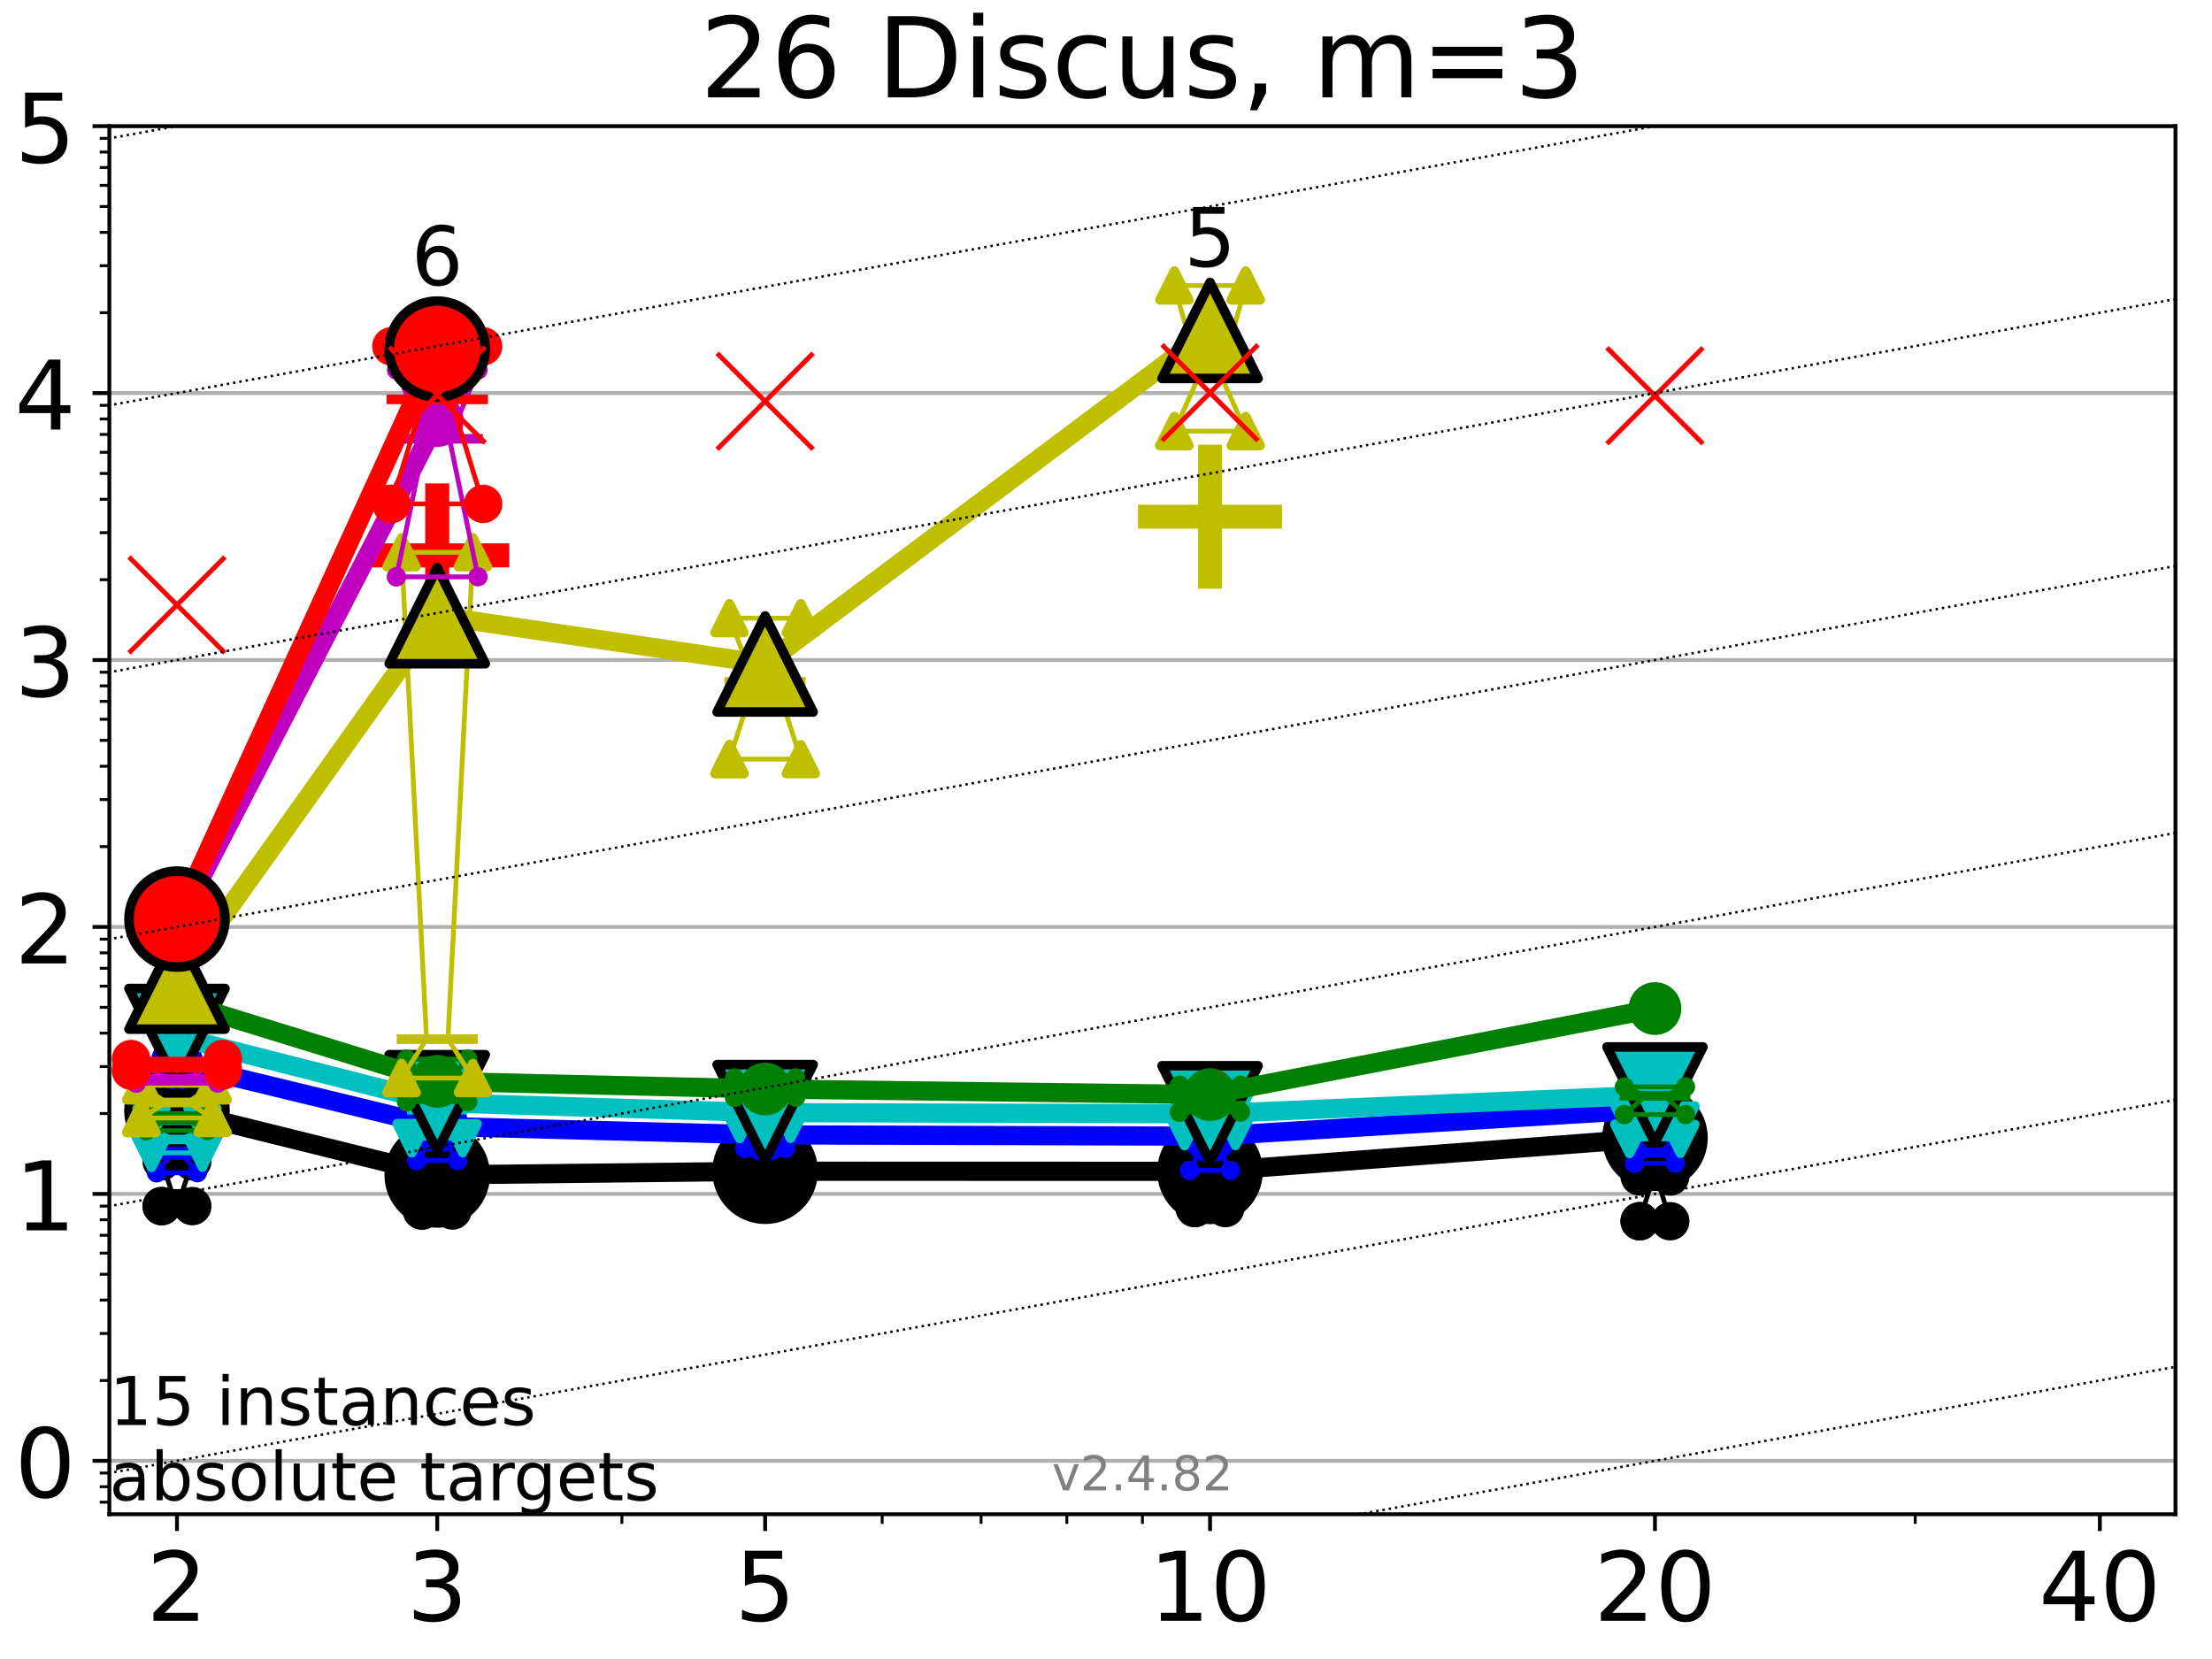 <?xml version="1.0" encoding="utf-8" standalone="no"?>
<!DOCTYPE svg PUBLIC "-//W3C//DTD SVG 1.1//EN"
  "http://www.w3.org/Graphics/SVG/1.1/DTD/svg11.dtd">
<!-- Created with matplotlib (https://matplotlib.org/) -->
<svg height="345.6pt" version="1.1" viewBox="0 0 460.8 345.6" width="460.8pt" xmlns="http://www.w3.org/2000/svg" xmlns:xlink="http://www.w3.org/1999/xlink">
 <defs>
  <style type="text/css">*{stroke-linecap:butt;stroke-linejoin:round;}</style>
 </defs>
 <g id="figure_1">
  <g id="patch_1">
   <path d="M 0 345.6 
L 460.8 345.6 
L 460.8 0 
L 0 0 
z
" style="fill:#ffffff;"/>
  </g>
  <g id="axes_1">
   <g id="patch_2">
    <path d="M 22.78 315.44 
L 453.192 315.44 
L 453.192 26.28 
L 22.78 26.28 
z
" style="fill:#ffffff;"/>
   </g>
   <g id="line2d_1">
    <defs>
     <path d="M -15 0 
L 15 0 
M 0 15 
L 0 -15 
" id="mca9a09906c" style="stroke:#ff0000;stroke-width:5;"/>
    </defs>
    <g clip-path="url(#p770aabac13)">
     <use style="fill:#ff0000;stroke:#ff0000;stroke-width:5;" x="91.085" xlink:href="#mca9a09906c" y="115.699"/>
    </g>
   </g>
   <g id="line2d_2">
    <defs>
     <path d="M -15 0 
L 15 0 
M 0 15 
L 0 -15 
" id="mb7436abfd4" style="stroke:#bfbf00;stroke-width:5;"/>
    </defs>
    <g clip-path="url(#p770aabac13)">
     <use style="fill:#bfbf00;stroke:#bfbf00;stroke-width:5;" x="252.074" xlink:href="#mb7436abfd4" y="107.63"/>
    </g>
   </g>
   <g id="matplotlib.axis_1">
    <g id="xtick_1">
     <g id="line2d_3">
      <defs>
       <path d="M 0 0 
L 0 3.5 
" id="m86a0bacbf1" style="stroke:#000000;stroke-width:0.8;"/>
      </defs>
      <g>
       <use style="stroke:#000000;stroke-width:0.8;" x="36.868" xlink:href="#m86a0bacbf1" y="315.44"/>
      </g>
     </g>
     <g id="text_1">
      <!-- 2 -->
      <g transform="translate(30.506 337.637)scale(0.2 -0.2)">
       <defs>
        <path d="M 19.188 8.297 
L 53.609 8.297 
L 53.609 0 
L 7.328 0 
L 7.328 8.297 
Q 12.938 14.109 22.625 23.891 
Q 32.328 33.688 34.812 36.531 
Q 39.547 41.844 41.422 45.531 
Q 43.312 49.219 43.312 52.781 
Q 43.312 58.594 39.234 62.25 
Q 35.156 65.922 28.609 65.922 
Q 23.969 65.922 18.812 64.312 
Q 13.672 62.703 7.812 59.422 
L 7.812 69.391 
Q 13.766 71.781 18.938 73 
Q 24.125 74.219 28.422 74.219 
Q 39.75 74.219 46.484 68.547 
Q 53.219 62.891 53.219 53.422 
Q 53.219 48.922 51.531 44.891 
Q 49.859 40.875 45.406 35.406 
Q 44.188 33.984 37.641 27.219 
Q 31.109 20.453 19.188 8.297 
z
" id="DejaVuSans-50"/>
       </defs>
       <use xlink:href="#DejaVuSans-50"/>
      </g>
     </g>
    </g>
    <g id="xtick_2">
     <g id="line2d_4">
      <g>
       <use style="stroke:#000000;stroke-width:0.8;" x="91.085" xlink:href="#m86a0bacbf1" y="315.44"/>
      </g>
     </g>
     <g id="text_2">
      <!-- 3 -->
      <g transform="translate(84.723 337.637)scale(0.2 -0.2)">
       <defs>
        <path d="M 40.578 39.312 
Q 47.656 37.797 51.625 33 
Q 55.609 28.219 55.609 21.188 
Q 55.609 10.406 48.188 4.484 
Q 40.766 -1.422 27.094 -1.422 
Q 22.516 -1.422 17.656 -0.516 
Q 12.797 0.391 7.625 2.203 
L 7.625 11.719 
Q 11.719 9.328 16.594 8.109 
Q 21.484 6.891 26.812 6.891 
Q 36.078 6.891 40.938 10.547 
Q 45.797 14.203 45.797 21.188 
Q 45.797 27.641 41.281 31.266 
Q 36.766 34.906 28.719 34.906 
L 20.219 34.906 
L 20.219 43.016 
L 29.109 43.016 
Q 36.375 43.016 40.234 45.922 
Q 44.094 48.828 44.094 54.297 
Q 44.094 59.906 40.109 62.906 
Q 36.141 65.922 28.719 65.922 
Q 24.656 65.922 20.016 65.031 
Q 15.375 64.156 9.812 62.312 
L 9.812 71.094 
Q 15.438 72.656 20.344 73.438 
Q 25.25 74.219 29.594 74.219 
Q 40.828 74.219 47.359 69.109 
Q 53.906 64.016 53.906 55.328 
Q 53.906 49.266 50.438 45.094 
Q 46.969 40.922 40.578 39.312 
z
" id="DejaVuSans-51"/>
       </defs>
       <use xlink:href="#DejaVuSans-51"/>
      </g>
     </g>
    </g>
    <g id="xtick_3">
     <g id="line2d_5">
      <g>
       <use style="stroke:#000000;stroke-width:0.8;" x="159.39" xlink:href="#m86a0bacbf1" y="315.44"/>
      </g>
     </g>
     <g id="text_3">
      <!-- 5 -->
      <g transform="translate(153.028 337.637)scale(0.2 -0.2)">
       <defs>
        <path d="M 10.797 72.906 
L 49.516 72.906 
L 49.516 64.594 
L 19.828 64.594 
L 19.828 46.734 
Q 21.969 47.469 24.109 47.828 
Q 26.266 48.188 28.422 48.188 
Q 40.625 48.188 47.75 41.5 
Q 54.891 34.812 54.891 23.391 
Q 54.891 11.625 47.562 5.094 
Q 40.234 -1.422 26.906 -1.422 
Q 22.312 -1.422 17.547 -0.641 
Q 12.797 0.141 7.719 1.703 
L 7.719 11.625 
Q 12.109 9.234 16.797 8.062 
Q 21.484 6.891 26.703 6.891 
Q 35.156 6.891 40.078 11.328 
Q 45.016 15.766 45.016 23.391 
Q 45.016 31 40.078 35.438 
Q 35.156 39.891 26.703 39.891 
Q 22.75 39.891 18.812 39.016 
Q 14.891 38.141 10.797 36.281 
z
" id="DejaVuSans-53"/>
       </defs>
       <use xlink:href="#DejaVuSans-53"/>
      </g>
     </g>
    </g>
    <g id="xtick_4">
     <g id="line2d_6">
      <g>
       <use style="stroke:#000000;stroke-width:0.8;" x="252.074" xlink:href="#m86a0bacbf1" y="315.44"/>
      </g>
     </g>
     <g id="text_4">
      <!-- 10 -->
      <g transform="translate(239.349 337.637)scale(0.2 -0.2)">
       <defs>
        <path d="M 12.406 8.297 
L 28.516 8.297 
L 28.516 63.922 
L 10.984 60.406 
L 10.984 69.391 
L 28.422 72.906 
L 38.281 72.906 
L 38.281 8.297 
L 54.391 8.297 
L 54.391 0 
L 12.406 0 
z
" id="DejaVuSans-49"/>
        <path d="M 31.781 66.406 
Q 24.172 66.406 20.328 58.906 
Q 16.5 51.422 16.5 36.375 
Q 16.5 21.391 20.328 13.891 
Q 24.172 6.391 31.781 6.391 
Q 39.453 6.391 43.281 13.891 
Q 47.125 21.391 47.125 36.375 
Q 47.125 51.422 43.281 58.906 
Q 39.453 66.406 31.781 66.406 
z
M 31.781 74.219 
Q 44.047 74.219 50.516 64.516 
Q 56.984 54.828 56.984 36.375 
Q 56.984 17.969 50.516 8.266 
Q 44.047 -1.422 31.781 -1.422 
Q 19.531 -1.422 13.062 8.266 
Q 6.594 17.969 6.594 36.375 
Q 6.594 54.828 13.062 64.516 
Q 19.531 74.219 31.781 74.219 
z
" id="DejaVuSans-48"/>
       </defs>
       <use xlink:href="#DejaVuSans-49"/>
       <use x="63.623" xlink:href="#DejaVuSans-48"/>
      </g>
     </g>
    </g>
    <g id="xtick_5">
     <g id="line2d_7">
      <g>
       <use style="stroke:#000000;stroke-width:0.8;" x="344.758" xlink:href="#m86a0bacbf1" y="315.44"/>
      </g>
     </g>
     <g id="text_5">
      <!-- 20 -->
      <g transform="translate(332.033 337.637)scale(0.2 -0.2)">
       <use xlink:href="#DejaVuSans-50"/>
       <use x="63.623" xlink:href="#DejaVuSans-48"/>
      </g>
     </g>
    </g>
    <g id="xtick_6">
     <g id="line2d_8">
      <g>
       <use style="stroke:#000000;stroke-width:0.8;" x="437.443" xlink:href="#m86a0bacbf1" y="315.44"/>
      </g>
     </g>
     <g id="text_6">
      <!-- 40 -->
      <g transform="translate(424.718 337.637)scale(0.2 -0.2)">
       <defs>
        <path d="M 37.797 64.312 
L 12.891 25.391 
L 37.797 25.391 
z
M 35.203 72.906 
L 47.609 72.906 
L 47.609 25.391 
L 58.016 25.391 
L 58.016 17.188 
L 47.609 17.188 
L 47.609 0 
L 37.797 0 
L 37.797 17.188 
L 4.891 17.188 
L 4.891 26.703 
z
" id="DejaVuSans-52"/>
       </defs>
       <use xlink:href="#DejaVuSans-52"/>
       <use x="63.623" xlink:href="#DejaVuSans-48"/>
      </g>
     </g>
    </g>
    <g id="xtick_7">
     <g id="line2d_9">
      <defs>
       <path d="M 0 0 
L 0 2 
" id="m681f6c9456" style="stroke:#000000;stroke-width:0.6;"/>
      </defs>
      <g>
       <use style="stroke:#000000;stroke-width:0.6;" x="129.552" xlink:href="#m681f6c9456" y="315.44"/>
      </g>
     </g>
    </g>
    <g id="xtick_8">
     <g id="line2d_10">
      <g>
       <use style="stroke:#000000;stroke-width:0.6;" x="183.769" xlink:href="#m681f6c9456" y="315.44"/>
      </g>
     </g>
    </g>
    <g id="xtick_9">
     <g id="line2d_11">
      <g>
       <use style="stroke:#000000;stroke-width:0.6;" x="204.381" xlink:href="#m681f6c9456" y="315.44"/>
      </g>
     </g>
    </g>
    <g id="xtick_10">
     <g id="line2d_12">
      <g>
       <use style="stroke:#000000;stroke-width:0.6;" x="222.237" xlink:href="#m681f6c9456" y="315.44"/>
      </g>
     </g>
    </g>
    <g id="xtick_11">
     <g id="line2d_13">
      <g>
       <use style="stroke:#000000;stroke-width:0.6;" x="237.986" xlink:href="#m681f6c9456" y="315.44"/>
      </g>
     </g>
    </g>
    <g id="xtick_12">
     <g id="line2d_14">
      <g>
       <use style="stroke:#000000;stroke-width:0.6;" x="398.975" xlink:href="#m681f6c9456" y="315.44"/>
      </g>
     </g>
    </g>
   </g>
   <g id="matplotlib.axis_2">
    <g id="ytick_1">
     <g id="line2d_15">
      <path clip-path="url(#p770aabac13)" d="M 22.78 304.318 
L 453.192 304.318 
" style="fill:none;stroke:#b0b0b0;stroke-linecap:square;stroke-width:0.8;"/>
     </g>
     <g id="line2d_16">
      <defs>
       <path d="M 0 0 
L -3.5 0 
" id="mf287b5c5e1" style="stroke:#000000;stroke-width:0.8;"/>
      </defs>
      <g>
       <use style="stroke:#000000;stroke-width:0.8;" x="22.78" xlink:href="#mf287b5c5e1" y="304.318"/>
      </g>
     </g>
     <g id="text_7">
      <!-- 0 -->
      <g transform="translate(3.055 311.917)scale(0.2 -0.2)">
       <use xlink:href="#DejaVuSans-48"/>
      </g>
     </g>
    </g>
    <g id="ytick_2">
     <g id="line2d_17">
      <path clip-path="url(#p770aabac13)" d="M 22.78 248.711 
L 453.192 248.711 
" style="fill:none;stroke:#b0b0b0;stroke-linecap:square;stroke-width:0.8;"/>
     </g>
     <g id="line2d_18">
      <g>
       <use style="stroke:#000000;stroke-width:0.8;" x="22.78" xlink:href="#mf287b5c5e1" y="248.711"/>
      </g>
     </g>
     <g id="text_8">
      <!-- 1 -->
      <g transform="translate(3.055 256.309)scale(0.2 -0.2)">
       <use xlink:href="#DejaVuSans-49"/>
      </g>
     </g>
    </g>
    <g id="ytick_3">
     <g id="line2d_19">
      <path clip-path="url(#p770aabac13)" d="M 22.78 193.103 
L 453.192 193.103 
" style="fill:none;stroke:#b0b0b0;stroke-linecap:square;stroke-width:0.8;"/>
     </g>
     <g id="line2d_20">
      <g>
       <use style="stroke:#000000;stroke-width:0.8;" x="22.78" xlink:href="#mf287b5c5e1" y="193.103"/>
      </g>
     </g>
     <g id="text_9">
      <!-- 2 -->
      <g transform="translate(3.055 200.702)scale(0.2 -0.2)">
       <use xlink:href="#DejaVuSans-50"/>
      </g>
     </g>
    </g>
    <g id="ytick_4">
     <g id="line2d_21">
      <path clip-path="url(#p770aabac13)" d="M 22.78 137.495 
L 453.192 137.495 
" style="fill:none;stroke:#b0b0b0;stroke-linecap:square;stroke-width:0.8;"/>
     </g>
     <g id="line2d_22">
      <g>
       <use style="stroke:#000000;stroke-width:0.8;" x="22.78" xlink:href="#mf287b5c5e1" y="137.495"/>
      </g>
     </g>
     <g id="text_10">
      <!-- 3 -->
      <g transform="translate(3.055 145.094)scale(0.2 -0.2)">
       <use xlink:href="#DejaVuSans-51"/>
      </g>
     </g>
    </g>
    <g id="ytick_5">
     <g id="line2d_23">
      <path clip-path="url(#p770aabac13)" d="M 22.78 81.888 
L 453.192 81.888 
" style="fill:none;stroke:#b0b0b0;stroke-linecap:square;stroke-width:0.8;"/>
     </g>
     <g id="line2d_24">
      <g>
       <use style="stroke:#000000;stroke-width:0.8;" x="22.78" xlink:href="#mf287b5c5e1" y="81.888"/>
      </g>
     </g>
     <g id="text_11">
      <!-- 4 -->
      <g transform="translate(3.055 89.486)scale(0.2 -0.2)">
       <use xlink:href="#DejaVuSans-52"/>
      </g>
     </g>
    </g>
    <g id="ytick_6">
     <g id="line2d_25">
      <path clip-path="url(#p770aabac13)" d="M 22.78 26.28 
L 453.192 26.28 
" style="fill:none;stroke:#b0b0b0;stroke-linecap:square;stroke-width:0.8;"/>
     </g>
     <g id="line2d_26">
      <g>
       <use style="stroke:#000000;stroke-width:0.8;" x="22.78" xlink:href="#mf287b5c5e1" y="26.28"/>
      </g>
     </g>
     <g id="text_12">
      <!-- 5 -->
      <g transform="translate(3.055 33.878)scale(0.2 -0.2)">
       <use xlink:href="#DejaVuSans-53"/>
      </g>
     </g>
    </g>
    <g id="ytick_7">
     <g id="line2d_27">
      <defs>
       <path d="M 0 0 
L -2 0 
" id="m61e27001e8" style="stroke:#000000;stroke-width:0.6;"/>
      </defs>
      <g>
       <use style="stroke:#000000;stroke-width:0.6;" x="22.78" xlink:href="#m61e27001e8" y="312.932"/>
      </g>
     </g>
    </g>
    <g id="ytick_8">
     <g id="line2d_28">
      <g>
       <use style="stroke:#000000;stroke-width:0.6;" x="22.78" xlink:href="#m61e27001e8" y="309.707"/>
      </g>
     </g>
    </g>
    <g id="ytick_9">
     <g id="line2d_29">
      <g>
       <use style="stroke:#000000;stroke-width:0.6;" x="22.78" xlink:href="#m61e27001e8" y="306.863"/>
      </g>
     </g>
    </g>
    <g id="ytick_10">
     <g id="line2d_30">
      <g>
       <use style="stroke:#000000;stroke-width:0.6;" x="22.78" xlink:href="#m61e27001e8" y="287.579"/>
      </g>
     </g>
    </g>
    <g id="ytick_11">
     <g id="line2d_31">
      <g>
       <use style="stroke:#000000;stroke-width:0.6;" x="22.78" xlink:href="#m61e27001e8" y="277.787"/>
      </g>
     </g>
    </g>
    <g id="ytick_12">
     <g id="line2d_32">
      <g>
       <use style="stroke:#000000;stroke-width:0.6;" x="22.78" xlink:href="#m61e27001e8" y="270.839"/>
      </g>
     </g>
    </g>
    <g id="ytick_13">
     <g id="line2d_33">
      <g>
       <use style="stroke:#000000;stroke-width:0.6;" x="22.78" xlink:href="#m61e27001e8" y="265.45"/>
      </g>
     </g>
    </g>
    <g id="ytick_14">
     <g id="line2d_34">
      <g>
       <use style="stroke:#000000;stroke-width:0.6;" x="22.78" xlink:href="#m61e27001e8" y="261.047"/>
      </g>
     </g>
    </g>
    <g id="ytick_15">
     <g id="line2d_35">
      <g>
       <use style="stroke:#000000;stroke-width:0.6;" x="22.78" xlink:href="#m61e27001e8" y="257.325"/>
      </g>
     </g>
    </g>
    <g id="ytick_16">
     <g id="line2d_36">
      <g>
       <use style="stroke:#000000;stroke-width:0.6;" x="22.78" xlink:href="#m61e27001e8" y="254.1"/>
      </g>
     </g>
    </g>
    <g id="ytick_17">
     <g id="line2d_37">
      <g>
       <use style="stroke:#000000;stroke-width:0.6;" x="22.78" xlink:href="#m61e27001e8" y="251.255"/>
      </g>
     </g>
    </g>
    <g id="ytick_18">
     <g id="line2d_38">
      <g>
       <use style="stroke:#000000;stroke-width:0.6;" x="22.78" xlink:href="#m61e27001e8" y="231.971"/>
      </g>
     </g>
    </g>
    <g id="ytick_19">
     <g id="line2d_39">
      <g>
       <use style="stroke:#000000;stroke-width:0.6;" x="22.78" xlink:href="#m61e27001e8" y="222.179"/>
      </g>
     </g>
    </g>
    <g id="ytick_20">
     <g id="line2d_40">
      <g>
       <use style="stroke:#000000;stroke-width:0.6;" x="22.78" xlink:href="#m61e27001e8" y="215.232"/>
      </g>
     </g>
    </g>
    <g id="ytick_21">
     <g id="line2d_41">
      <g>
       <use style="stroke:#000000;stroke-width:0.6;" x="22.78" xlink:href="#m61e27001e8" y="209.843"/>
      </g>
     </g>
    </g>
    <g id="ytick_22">
     <g id="line2d_42">
      <g>
       <use style="stroke:#000000;stroke-width:0.6;" x="22.78" xlink:href="#m61e27001e8" y="205.44"/>
      </g>
     </g>
    </g>
    <g id="ytick_23">
     <g id="line2d_43">
      <g>
       <use style="stroke:#000000;stroke-width:0.6;" x="22.78" xlink:href="#m61e27001e8" y="201.717"/>
      </g>
     </g>
    </g>
    <g id="ytick_24">
     <g id="line2d_44">
      <g>
       <use style="stroke:#000000;stroke-width:0.6;" x="22.78" xlink:href="#m61e27001e8" y="198.492"/>
      </g>
     </g>
    </g>
    <g id="ytick_25">
     <g id="line2d_45">
      <g>
       <use style="stroke:#000000;stroke-width:0.6;" x="22.78" xlink:href="#m61e27001e8" y="195.648"/>
      </g>
     </g>
    </g>
    <g id="ytick_26">
     <g id="line2d_46">
      <g>
       <use style="stroke:#000000;stroke-width:0.6;" x="22.78" xlink:href="#m61e27001e8" y="176.364"/>
      </g>
     </g>
    </g>
    <g id="ytick_27">
     <g id="line2d_47">
      <g>
       <use style="stroke:#000000;stroke-width:0.6;" x="22.78" xlink:href="#m61e27001e8" y="166.571"/>
      </g>
     </g>
    </g>
    <g id="ytick_28">
     <g id="line2d_48">
      <g>
       <use style="stroke:#000000;stroke-width:0.6;" x="22.78" xlink:href="#m61e27001e8" y="159.624"/>
      </g>
     </g>
    </g>
    <g id="ytick_29">
     <g id="line2d_49">
      <g>
       <use style="stroke:#000000;stroke-width:0.6;" x="22.78" xlink:href="#m61e27001e8" y="154.235"/>
      </g>
     </g>
    </g>
    <g id="ytick_30">
     <g id="line2d_50">
      <g>
       <use style="stroke:#000000;stroke-width:0.6;" x="22.78" xlink:href="#m61e27001e8" y="149.832"/>
      </g>
     </g>
    </g>
    <g id="ytick_31">
     <g id="line2d_51">
      <g>
       <use style="stroke:#000000;stroke-width:0.6;" x="22.78" xlink:href="#m61e27001e8" y="146.109"/>
      </g>
     </g>
    </g>
    <g id="ytick_32">
     <g id="line2d_52">
      <g>
       <use style="stroke:#000000;stroke-width:0.6;" x="22.78" xlink:href="#m61e27001e8" y="142.884"/>
      </g>
     </g>
    </g>
    <g id="ytick_33">
     <g id="line2d_53">
      <g>
       <use style="stroke:#000000;stroke-width:0.6;" x="22.78" xlink:href="#m61e27001e8" y="140.04"/>
      </g>
     </g>
    </g>
    <g id="ytick_34">
     <g id="line2d_54">
      <g>
       <use style="stroke:#000000;stroke-width:0.6;" x="22.78" xlink:href="#m61e27001e8" y="120.756"/>
      </g>
     </g>
    </g>
    <g id="ytick_35">
     <g id="line2d_55">
      <g>
       <use style="stroke:#000000;stroke-width:0.6;" x="22.78" xlink:href="#m61e27001e8" y="110.964"/>
      </g>
     </g>
    </g>
    <g id="ytick_36">
     <g id="line2d_56">
      <g>
       <use style="stroke:#000000;stroke-width:0.6;" x="22.78" xlink:href="#m61e27001e8" y="104.016"/>
      </g>
     </g>
    </g>
    <g id="ytick_37">
     <g id="line2d_57">
      <g>
       <use style="stroke:#000000;stroke-width:0.6;" x="22.78" xlink:href="#m61e27001e8" y="98.627"/>
      </g>
     </g>
    </g>
    <g id="ytick_38">
     <g id="line2d_58">
      <g>
       <use style="stroke:#000000;stroke-width:0.6;" x="22.78" xlink:href="#m61e27001e8" y="94.224"/>
      </g>
     </g>
    </g>
    <g id="ytick_39">
     <g id="line2d_59">
      <g>
       <use style="stroke:#000000;stroke-width:0.6;" x="22.78" xlink:href="#m61e27001e8" y="90.501"/>
      </g>
     </g>
    </g>
    <g id="ytick_40">
     <g id="line2d_60">
      <g>
       <use style="stroke:#000000;stroke-width:0.6;" x="22.78" xlink:href="#m61e27001e8" y="87.277"/>
      </g>
     </g>
    </g>
    <g id="ytick_41">
     <g id="line2d_61">
      <g>
       <use style="stroke:#000000;stroke-width:0.6;" x="22.78" xlink:href="#m61e27001e8" y="84.432"/>
      </g>
     </g>
    </g>
    <g id="ytick_42">
     <g id="line2d_62">
      <g>
       <use style="stroke:#000000;stroke-width:0.6;" x="22.78" xlink:href="#m61e27001e8" y="65.148"/>
      </g>
     </g>
    </g>
    <g id="ytick_43">
     <g id="line2d_63">
      <g>
       <use style="stroke:#000000;stroke-width:0.6;" x="22.78" xlink:href="#m61e27001e8" y="55.356"/>
      </g>
     </g>
    </g>
    <g id="ytick_44">
     <g id="line2d_64">
      <g>
       <use style="stroke:#000000;stroke-width:0.6;" x="22.78" xlink:href="#m61e27001e8" y="48.409"/>
      </g>
     </g>
    </g>
    <g id="ytick_45">
     <g id="line2d_65">
      <g>
       <use style="stroke:#000000;stroke-width:0.6;" x="22.78" xlink:href="#m61e27001e8" y="43.02"/>
      </g>
     </g>
    </g>
    <g id="ytick_46">
     <g id="line2d_66">
      <g>
       <use style="stroke:#000000;stroke-width:0.6;" x="22.78" xlink:href="#m61e27001e8" y="38.617"/>
      </g>
     </g>
    </g>
    <g id="ytick_47">
     <g id="line2d_67">
      <g>
       <use style="stroke:#000000;stroke-width:0.6;" x="22.78" xlink:href="#m61e27001e8" y="34.894"/>
      </g>
     </g>
    </g>
    <g id="ytick_48">
     <g id="line2d_68">
      <g>
       <use style="stroke:#000000;stroke-width:0.6;" x="22.78" xlink:href="#m61e27001e8" y="31.669"/>
      </g>
     </g>
    </g>
    <g id="ytick_49">
     <g id="line2d_69">
      <g>
       <use style="stroke:#000000;stroke-width:0.6;" x="22.78" xlink:href="#m61e27001e8" y="28.824"/>
      </g>
     </g>
    </g>
   </g>
   <g id="line2d_70">
    <path clip-path="url(#p770aabac13)" d="M 33.682 251.255 
L 35.912 248.711 
L 33.682 241.915 
L 40.054 241.915 
L 37.824 248.711 
L 40.054 251.255 
L 33.682 251.255 
" style="fill:none;stroke:#000000;stroke-linecap:square;"/>
   </g>
   <g id="line2d_71">
    <path clip-path="url(#p770aabac13)" d="M 33.682 251.255 
L 40.054 251.255 
L 40.054 241.915 
L 33.682 241.915 
L 33.682 251.255 
" style="fill:none;"/>
    <defs>
     <path d="M 0 3 
C 0.796 3 1.559 2.684 2.121 2.121 
C 2.684 1.559 3 0.796 3 0 
C 3 -0.796 2.684 -1.559 2.121 -2.121 
C 1.559 -2.684 0.796 -3 0 -3 
C -0.796 -3 -1.559 -2.684 -2.121 -2.121 
C -2.684 -1.559 -3 -0.796 -3 0 
C -3 0.796 -2.684 1.559 -2.121 2.121 
C -1.559 2.684 -0.796 3 0 3 
z
" id="m0f3fdff354" style="stroke:#000000;stroke-width:2;"/>
    </defs>
    <g clip-path="url(#p770aabac13)">
     <use style="stroke:#000000;stroke-width:2;" x="33.682" xlink:href="#m0f3fdff354" y="251.255"/>
     <use style="stroke:#000000;stroke-width:2;" x="40.054" xlink:href="#m0f3fdff354" y="251.255"/>
     <use style="stroke:#000000;stroke-width:2;" x="40.054" xlink:href="#m0f3fdff354" y="241.915"/>
     <use style="stroke:#000000;stroke-width:2;" x="33.682" xlink:href="#m0f3fdff354" y="241.915"/>
     <use style="stroke:#000000;stroke-width:2;" x="33.682" xlink:href="#m0f3fdff354" y="251.255"/>
    </g>
   </g>
   <g id="line2d_72">
    <path clip-path="url(#p770aabac13)" d="M 33.682 248.711 
L 40.054 248.711 
" style="fill:none;stroke:#000000;stroke-linecap:square;stroke-width:2;"/>
   </g>
   <g id="line2d_73">
    <path clip-path="url(#p770aabac13)" d="M 87.899 252.167 
L 90.129 245.688 
L 87.899 240.874 
L 94.271 240.874 
L 92.041 245.688 
L 94.271 252.167 
L 87.899 252.167 
" style="fill:none;stroke:#000000;stroke-linecap:square;"/>
   </g>
   <g id="line2d_74">
    <path clip-path="url(#p770aabac13)" d="M 87.899 252.167 
L 94.271 252.167 
L 94.271 240.874 
L 87.899 240.874 
L 87.899 252.167 
" style="fill:none;"/>
    <g clip-path="url(#p770aabac13)">
     <use style="stroke:#000000;stroke-width:2;" x="87.899" xlink:href="#m0f3fdff354" y="252.167"/>
     <use style="stroke:#000000;stroke-width:2;" x="94.271" xlink:href="#m0f3fdff354" y="252.167"/>
     <use style="stroke:#000000;stroke-width:2;" x="94.271" xlink:href="#m0f3fdff354" y="240.874"/>
     <use style="stroke:#000000;stroke-width:2;" x="87.899" xlink:href="#m0f3fdff354" y="240.874"/>
     <use style="stroke:#000000;stroke-width:2;" x="87.899" xlink:href="#m0f3fdff354" y="252.167"/>
    </g>
   </g>
   <g id="line2d_75">
    <path clip-path="url(#p770aabac13)" d="M 87.899 245.688 
L 94.271 245.688 
" style="fill:none;stroke:#000000;stroke-linecap:square;stroke-width:2;"/>
   </g>
   <g id="line2d_76">
    <path clip-path="url(#p770aabac13)" d="M 156.204 248.47 
L 158.434 244.308 
L 156.204 239.243 
L 162.576 239.243 
L 160.346 244.308 
L 162.576 248.47 
L 156.204 248.47 
" style="fill:none;stroke:#000000;stroke-linecap:square;"/>
   </g>
   <g id="line2d_77">
    <path clip-path="url(#p770aabac13)" d="M 156.204 248.47 
L 162.576 248.47 
L 162.576 239.243 
L 156.204 239.243 
L 156.204 248.47 
" style="fill:none;"/>
    <g clip-path="url(#p770aabac13)">
     <use style="stroke:#000000;stroke-width:2;" x="156.204" xlink:href="#m0f3fdff354" y="248.47"/>
     <use style="stroke:#000000;stroke-width:2;" x="162.576" xlink:href="#m0f3fdff354" y="248.47"/>
     <use style="stroke:#000000;stroke-width:2;" x="162.576" xlink:href="#m0f3fdff354" y="239.243"/>
     <use style="stroke:#000000;stroke-width:2;" x="156.204" xlink:href="#m0f3fdff354" y="239.243"/>
     <use style="stroke:#000000;stroke-width:2;" x="156.204" xlink:href="#m0f3fdff354" y="248.47"/>
    </g>
   </g>
   <g id="line2d_78">
    <path clip-path="url(#p770aabac13)" d="M 156.204 244.308 
L 162.576 244.308 
" style="fill:none;stroke:#000000;stroke-linecap:square;stroke-width:2;"/>
   </g>
   <g id="line2d_79">
    <path clip-path="url(#p770aabac13)" d="M 248.888 251.661 
L 251.118 245.974 
L 248.888 242.375 
L 255.26 242.375 
L 253.03 245.974 
L 255.26 251.661 
L 248.888 251.661 
" style="fill:none;stroke:#000000;stroke-linecap:square;"/>
   </g>
   <g id="line2d_80">
    <path clip-path="url(#p770aabac13)" d="M 248.888 251.661 
L 255.26 251.661 
L 255.26 242.375 
L 248.888 242.375 
L 248.888 251.661 
" style="fill:none;"/>
    <g clip-path="url(#p770aabac13)">
     <use style="stroke:#000000;stroke-width:2;" x="248.888" xlink:href="#m0f3fdff354" y="251.661"/>
     <use style="stroke:#000000;stroke-width:2;" x="255.26" xlink:href="#m0f3fdff354" y="251.661"/>
     <use style="stroke:#000000;stroke-width:2;" x="255.26" xlink:href="#m0f3fdff354" y="242.375"/>
     <use style="stroke:#000000;stroke-width:2;" x="248.888" xlink:href="#m0f3fdff354" y="242.375"/>
     <use style="stroke:#000000;stroke-width:2;" x="248.888" xlink:href="#m0f3fdff354" y="251.661"/>
    </g>
   </g>
   <g id="line2d_81">
    <path clip-path="url(#p770aabac13)" d="M 248.888 245.974 
L 255.26 245.974 
" style="fill:none;stroke:#000000;stroke-linecap:square;stroke-width:2;"/>
   </g>
   <g id="line2d_82">
    <path clip-path="url(#p770aabac13)" d="M 341.572 254.403 
L 343.803 247.077 
L 341.572 245.074 
L 347.945 245.074 
L 345.714 247.077 
L 347.945 254.403 
L 341.572 254.403 
" style="fill:none;stroke:#000000;stroke-linecap:square;"/>
   </g>
   <g id="line2d_83">
    <path clip-path="url(#p770aabac13)" d="M 341.572 254.403 
L 347.945 254.403 
L 347.945 245.074 
L 341.572 245.074 
L 341.572 254.403 
" style="fill:none;"/>
    <g clip-path="url(#p770aabac13)">
     <use style="stroke:#000000;stroke-width:2;" x="341.572" xlink:href="#m0f3fdff354" y="254.403"/>
     <use style="stroke:#000000;stroke-width:2;" x="347.945" xlink:href="#m0f3fdff354" y="254.403"/>
     <use style="stroke:#000000;stroke-width:2;" x="347.945" xlink:href="#m0f3fdff354" y="245.074"/>
     <use style="stroke:#000000;stroke-width:2;" x="341.572" xlink:href="#m0f3fdff354" y="245.074"/>
     <use style="stroke:#000000;stroke-width:2;" x="341.572" xlink:href="#m0f3fdff354" y="254.403"/>
    </g>
   </g>
   <g id="line2d_84">
    <path clip-path="url(#p770aabac13)" d="M 341.572 247.077 
L 347.945 247.077 
" style="fill:none;stroke:#000000;stroke-linecap:square;stroke-width:2;"/>
   </g>
   <g id="line2d_85">
    <path clip-path="url(#p770aabac13)" d="M 36.868 231.336 
L 91.085 244.759 
" style="fill:none;stroke:#000000;stroke-linecap:square;stroke-width:4;"/>
   </g>
   <g id="line2d_86">
    <path clip-path="url(#p770aabac13)" d="M 91.085 244.759 
L 159.39 243.988 
" style="fill:none;stroke:#000000;stroke-linecap:square;stroke-width:4;"/>
   </g>
   <g id="line2d_87">
    <path clip-path="url(#p770aabac13)" d="M 159.39 243.988 
L 252.074 244.014 
" style="fill:none;stroke:#000000;stroke-linecap:square;stroke-width:4;"/>
   </g>
   <g id="line2d_88">
    <path clip-path="url(#p770aabac13)" d="M 252.074 244.014 
L 344.758 237.035 
" style="fill:none;stroke:#000000;stroke-linecap:square;stroke-width:4;"/>
   </g>
   <g id="line2d_89">
    <path clip-path="url(#p770aabac13)" d="M 36.868 231.336 
L 91.085 244.759 
L 159.39 243.988 
L 252.074 244.014 
L 344.758 237.035 
" style="fill:none;"/>
    <defs>
     <path d="M 0 10 
C 2.652 10 5.196 8.946 7.071 7.071 
C 8.946 5.196 10 2.652 10 0 
C 10 -2.652 8.946 -5.196 7.071 -7.071 
C 5.196 -8.946 2.652 -10 0 -10 
C -2.652 -10 -5.196 -8.946 -7.071 -7.071 
C -8.946 -5.196 -10 -2.652 -10 0 
C -10 2.652 -8.946 5.196 -7.071 7.071 
C -5.196 8.946 -2.652 10 0 10 
z
" id="m95c1ce5eec" style="stroke:#000000;stroke-width:2;"/>
    </defs>
    <g clip-path="url(#p770aabac13)">
     <use style="stroke:#000000;stroke-width:2;" x="36.868" xlink:href="#m95c1ce5eec" y="231.336"/>
     <use style="stroke:#000000;stroke-width:2;" x="91.085" xlink:href="#m95c1ce5eec" y="244.759"/>
     <use style="stroke:#000000;stroke-width:2;" x="159.39" xlink:href="#m95c1ce5eec" y="243.988"/>
     <use style="stroke:#000000;stroke-width:2;" x="252.074" xlink:href="#m95c1ce5eec" y="244.014"/>
     <use style="stroke:#000000;stroke-width:2;" x="344.758" xlink:href="#m95c1ce5eec" y="237.035"/>
    </g>
   </g>
   <g id="line2d_90">
    <path clip-path="url(#p770aabac13)" d="M 32.62 244.308 
L 35.594 240.585 
L 32.62 239.325 
L 41.116 239.325 
L 38.143 240.585 
L 41.116 244.308 
L 32.62 244.308 
" style="fill:none;stroke:#0000ff;stroke-linecap:square;"/>
   </g>
   <g id="line2d_91">
    <path clip-path="url(#p770aabac13)" d="M 32.62 244.308 
L 41.116 244.308 
L 41.116 239.325 
L 32.62 239.325 
L 32.62 244.308 
" style="fill:none;"/>
    <defs>
     <path d="M 0 1.5 
C 0.398 1.5 0.779 1.342 1.061 1.061 
C 1.342 0.779 1.5 0.398 1.5 0 
C 1.5 -0.398 1.342 -0.779 1.061 -1.061 
C 0.779 -1.342 0.398 -1.5 0 -1.5 
C -0.398 -1.5 -0.779 -1.342 -1.061 -1.061 
C -1.342 -0.779 -1.5 -0.398 -1.5 0 
C -1.5 0.398 -1.342 0.779 -1.061 1.061 
C -0.779 1.342 -0.398 1.5 0 1.5 
z
" id="m330a9345d2" style="stroke:#0000ff;"/>
    </defs>
    <g clip-path="url(#p770aabac13)">
     <use style="fill:#0000ff;stroke:#0000ff;" x="32.62" xlink:href="#m330a9345d2" y="244.308"/>
     <use style="fill:#0000ff;stroke:#0000ff;" x="41.116" xlink:href="#m330a9345d2" y="244.308"/>
     <use style="fill:#0000ff;stroke:#0000ff;" x="41.116" xlink:href="#m330a9345d2" y="239.325"/>
     <use style="fill:#0000ff;stroke:#0000ff;" x="32.62" xlink:href="#m330a9345d2" y="239.325"/>
     <use style="fill:#0000ff;stroke:#0000ff;" x="32.62" xlink:href="#m330a9345d2" y="244.308"/>
    </g>
   </g>
   <g id="line2d_92">
    <path clip-path="url(#p770aabac13)" d="M 32.62 240.585 
L 41.116 240.585 
" style="fill:none;stroke:#0000ff;stroke-linecap:square;stroke-width:2;"/>
   </g>
   <g id="line2d_93">
    <path clip-path="url(#p770aabac13)" d="M 86.837 241.763 
L 89.811 237.36 
L 86.837 232.999 
L 95.333 232.999 
L 92.359 237.36 
L 95.333 241.763 
L 86.837 241.763 
" style="fill:none;stroke:#0000ff;stroke-linecap:square;"/>
   </g>
   <g id="line2d_94">
    <path clip-path="url(#p770aabac13)" d="M 86.837 241.763 
L 95.333 241.763 
L 95.333 232.999 
L 86.837 232.999 
L 86.837 241.763 
" style="fill:none;"/>
    <g clip-path="url(#p770aabac13)">
     <use style="fill:#0000ff;stroke:#0000ff;" x="86.837" xlink:href="#m330a9345d2" y="241.763"/>
     <use style="fill:#0000ff;stroke:#0000ff;" x="95.333" xlink:href="#m330a9345d2" y="241.763"/>
     <use style="fill:#0000ff;stroke:#0000ff;" x="95.333" xlink:href="#m330a9345d2" y="232.999"/>
     <use style="fill:#0000ff;stroke:#0000ff;" x="86.837" xlink:href="#m330a9345d2" y="232.999"/>
     <use style="fill:#0000ff;stroke:#0000ff;" x="86.837" xlink:href="#m330a9345d2" y="241.763"/>
    </g>
   </g>
   <g id="line2d_95">
    <path clip-path="url(#p770aabac13)" d="M 86.837 237.36 
L 95.333 237.36 
" style="fill:none;stroke:#0000ff;stroke-linecap:square;stroke-width:2;"/>
   </g>
   <g id="line2d_96">
    <path clip-path="url(#p770aabac13)" d="M 155.142 239.243 
L 158.116 235.614 
L 155.142 233.854 
L 163.638 233.854 
L 160.665 235.614 
L 163.638 239.243 
L 155.142 239.243 
" style="fill:none;stroke:#0000ff;stroke-linecap:square;"/>
   </g>
   <g id="line2d_97">
    <path clip-path="url(#p770aabac13)" d="M 155.142 239.243 
L 163.638 239.243 
L 163.638 233.854 
L 155.142 233.854 
L 155.142 239.243 
" style="fill:none;"/>
    <g clip-path="url(#p770aabac13)">
     <use style="fill:#0000ff;stroke:#0000ff;" x="155.142" xlink:href="#m330a9345d2" y="239.243"/>
     <use style="fill:#0000ff;stroke:#0000ff;" x="163.638" xlink:href="#m330a9345d2" y="239.243"/>
     <use style="fill:#0000ff;stroke:#0000ff;" x="163.638" xlink:href="#m330a9345d2" y="233.854"/>
     <use style="fill:#0000ff;stroke:#0000ff;" x="155.142" xlink:href="#m330a9345d2" y="233.854"/>
     <use style="fill:#0000ff;stroke:#0000ff;" x="155.142" xlink:href="#m330a9345d2" y="239.243"/>
    </g>
   </g>
   <g id="line2d_98">
    <path clip-path="url(#p770aabac13)" d="M 155.142 235.614 
L 163.638 235.614 
" style="fill:none;stroke:#0000ff;stroke-linecap:square;stroke-width:2;"/>
   </g>
   <g id="line2d_99">
    <path clip-path="url(#p770aabac13)" d="M 247.826 243.81 
L 250.8 238.283 
L 247.826 234.853 
L 256.322 234.853 
L 253.349 238.283 
L 256.322 243.81 
L 247.826 243.81 
" style="fill:none;stroke:#0000ff;stroke-linecap:square;"/>
   </g>
   <g id="line2d_100">
    <path clip-path="url(#p770aabac13)" d="M 247.826 243.81 
L 256.322 243.81 
L 256.322 234.853 
L 247.826 234.853 
L 247.826 243.81 
" style="fill:none;"/>
    <g clip-path="url(#p770aabac13)">
     <use style="fill:#0000ff;stroke:#0000ff;" x="247.826" xlink:href="#m330a9345d2" y="243.81"/>
     <use style="fill:#0000ff;stroke:#0000ff;" x="256.322" xlink:href="#m330a9345d2" y="243.81"/>
     <use style="fill:#0000ff;stroke:#0000ff;" x="256.322" xlink:href="#m330a9345d2" y="234.853"/>
     <use style="fill:#0000ff;stroke:#0000ff;" x="247.826" xlink:href="#m330a9345d2" y="234.853"/>
     <use style="fill:#0000ff;stroke:#0000ff;" x="247.826" xlink:href="#m330a9345d2" y="243.81"/>
    </g>
   </g>
   <g id="line2d_101">
    <path clip-path="url(#p770aabac13)" d="M 247.826 238.283 
L 256.322 238.283 
" style="fill:none;stroke:#0000ff;stroke-linecap:square;stroke-width:2;"/>
   </g>
   <g id="line2d_102">
    <path clip-path="url(#p770aabac13)" d="M 340.51 242.328 
L 343.484 240.073 
L 340.51 237.135 
L 349.007 237.135 
L 346.033 240.073 
L 349.007 242.328 
L 340.51 242.328 
" style="fill:none;stroke:#0000ff;stroke-linecap:square;"/>
   </g>
   <g id="line2d_103">
    <path clip-path="url(#p770aabac13)" d="M 340.51 242.328 
L 349.007 242.328 
L 349.007 237.135 
L 340.51 237.135 
L 340.51 242.328 
" style="fill:none;"/>
    <g clip-path="url(#p770aabac13)">
     <use style="fill:#0000ff;stroke:#0000ff;" x="340.51" xlink:href="#m330a9345d2" y="242.328"/>
     <use style="fill:#0000ff;stroke:#0000ff;" x="349.007" xlink:href="#m330a9345d2" y="242.328"/>
     <use style="fill:#0000ff;stroke:#0000ff;" x="349.007" xlink:href="#m330a9345d2" y="237.135"/>
     <use style="fill:#0000ff;stroke:#0000ff;" x="340.51" xlink:href="#m330a9345d2" y="237.135"/>
     <use style="fill:#0000ff;stroke:#0000ff;" x="340.51" xlink:href="#m330a9345d2" y="242.328"/>
    </g>
   </g>
   <g id="line2d_104">
    <path clip-path="url(#p770aabac13)" d="M 340.51 240.073 
L 349.007 240.073 
" style="fill:none;stroke:#0000ff;stroke-linecap:square;stroke-width:2;"/>
   </g>
   <g id="line2d_105">
    <path clip-path="url(#p770aabac13)" d="M 36.868 221.491 
L 91.085 234.635 
" style="fill:none;stroke:#0000ff;stroke-linecap:square;stroke-width:4;"/>
   </g>
   <g id="line2d_106">
    <path clip-path="url(#p770aabac13)" d="M 91.085 234.635 
L 159.39 236.413 
" style="fill:none;stroke:#0000ff;stroke-linecap:square;stroke-width:4;"/>
   </g>
   <g id="line2d_107">
    <path clip-path="url(#p770aabac13)" d="M 159.39 236.413 
L 252.074 236.685 
" style="fill:none;stroke:#0000ff;stroke-linecap:square;stroke-width:4;"/>
   </g>
   <g id="line2d_108">
    <path clip-path="url(#p770aabac13)" d="M 252.074 236.685 
L 344.758 231.051 
" style="fill:none;stroke:#0000ff;stroke-linecap:square;stroke-width:4;"/>
   </g>
   <g id="line2d_109">
    <path clip-path="url(#p770aabac13)" d="M 36.868 221.491 
L 91.085 234.635 
L 159.39 236.413 
L 252.074 236.685 
L 344.758 231.051 
" style="fill:none;"/>
    <defs>
     <path d="M 0 5 
C 1.326 5 2.598 4.473 3.536 3.536 
C 4.473 2.598 5 1.326 5 0 
C 5 -1.326 4.473 -2.598 3.536 -3.536 
C 2.598 -4.473 1.326 -5 0 -5 
C -1.326 -5 -2.598 -4.473 -3.536 -3.536 
C -4.473 -2.598 -5 -1.326 -5 0 
C -5 1.326 -4.473 2.598 -3.536 3.536 
C -2.598 4.473 -1.326 5 0 5 
z
" id="m7c39273573" style="stroke:#0000ff;"/>
    </defs>
    <g clip-path="url(#p770aabac13)">
     <use style="fill:#0000ff;stroke:#0000ff;" x="36.868" xlink:href="#m7c39273573" y="221.491"/>
     <use style="fill:#0000ff;stroke:#0000ff;" x="91.085" xlink:href="#m7c39273573" y="234.635"/>
     <use style="fill:#0000ff;stroke:#0000ff;" x="159.39" xlink:href="#m7c39273573" y="236.413"/>
     <use style="fill:#0000ff;stroke:#0000ff;" x="252.074" xlink:href="#m7c39273573" y="236.685"/>
     <use style="fill:#0000ff;stroke:#0000ff;" x="344.758" xlink:href="#m7c39273573" y="231.051"/>
    </g>
   </g>
   <g id="line2d_110">
    <path clip-path="url(#p770aabac13)" d="M 31.558 240.157 
L 35.275 237.36 
L 31.558 233.854 
L 42.178 233.854 
L 38.461 237.36 
L 42.178 240.157 
L 31.558 240.157 
" style="fill:none;stroke:#00bfbf;stroke-linecap:square;"/>
   </g>
   <g id="line2d_111">
    <path clip-path="url(#p770aabac13)" d="M 31.558 240.157 
L 42.178 240.157 
L 42.178 233.854 
L 31.558 233.854 
L 31.558 240.157 
" style="fill:none;"/>
    <defs>
     <path d="M -0 3 
L 3 -3 
L -3 -3 
z
" id="md74574d1c9" style="stroke:#00bfbf;stroke-linejoin:miter;stroke-width:2;"/>
    </defs>
    <g clip-path="url(#p770aabac13)">
     <use style="fill:#00bfbf;stroke:#00bfbf;stroke-linejoin:miter;stroke-width:2;" x="31.558" xlink:href="#md74574d1c9" y="240.157"/>
     <use style="fill:#00bfbf;stroke:#00bfbf;stroke-linejoin:miter;stroke-width:2;" x="42.178" xlink:href="#md74574d1c9" y="240.157"/>
     <use style="fill:#00bfbf;stroke:#00bfbf;stroke-linejoin:miter;stroke-width:2;" x="42.178" xlink:href="#md74574d1c9" y="233.854"/>
     <use style="fill:#00bfbf;stroke:#00bfbf;stroke-linejoin:miter;stroke-width:2;" x="31.558" xlink:href="#md74574d1c9" y="233.854"/>
     <use style="fill:#00bfbf;stroke:#00bfbf;stroke-linejoin:miter;stroke-width:2;" x="31.558" xlink:href="#md74574d1c9" y="240.157"/>
    </g>
   </g>
   <g id="line2d_112">
    <path clip-path="url(#p770aabac13)" d="M 31.558 237.36 
L 42.178 237.36 
" style="fill:none;stroke:#00bfbf;stroke-linecap:square;stroke-width:2;"/>
   </g>
   <g id="line2d_113">
    <path clip-path="url(#p770aabac13)" d="M 85.775 237.11 
L 89.492 231.179 
L 85.775 227.401 
L 96.395 227.401 
L 92.678 231.179 
L 96.395 237.11 
L 85.775 237.11 
" style="fill:none;stroke:#00bfbf;stroke-linecap:square;"/>
   </g>
   <g id="line2d_114">
    <path clip-path="url(#p770aabac13)" d="M 85.775 237.11 
L 96.395 237.11 
L 96.395 227.401 
L 85.775 227.401 
L 85.775 237.11 
" style="fill:none;"/>
    <g clip-path="url(#p770aabac13)">
     <use style="fill:#00bfbf;stroke:#00bfbf;stroke-linejoin:miter;stroke-width:2;" x="85.775" xlink:href="#md74574d1c9" y="237.11"/>
     <use style="fill:#00bfbf;stroke:#00bfbf;stroke-linejoin:miter;stroke-width:2;" x="96.395" xlink:href="#md74574d1c9" y="237.11"/>
     <use style="fill:#00bfbf;stroke:#00bfbf;stroke-linejoin:miter;stroke-width:2;" x="96.395" xlink:href="#md74574d1c9" y="227.401"/>
     <use style="fill:#00bfbf;stroke:#00bfbf;stroke-linejoin:miter;stroke-width:2;" x="85.775" xlink:href="#md74574d1c9" y="227.401"/>
     <use style="fill:#00bfbf;stroke:#00bfbf;stroke-linejoin:miter;stroke-width:2;" x="85.775" xlink:href="#md74574d1c9" y="237.11"/>
    </g>
   </g>
   <g id="line2d_115">
    <path clip-path="url(#p770aabac13)" d="M 85.775 231.179 
L 96.395 231.179 
" style="fill:none;stroke:#00bfbf;stroke-linecap:square;stroke-width:2;"/>
   </g>
   <g id="line2d_116">
    <path clip-path="url(#p770aabac13)" d="M 154.08 234.116 
L 157.797 231.971 
L 154.08 228.913 
L 164.7 228.913 
L 160.983 231.971 
L 164.7 234.116 
L 154.08 234.116 
" style="fill:none;stroke:#00bfbf;stroke-linecap:square;"/>
   </g>
   <g id="line2d_117">
    <path clip-path="url(#p770aabac13)" d="M 154.08 234.116 
L 164.7 234.116 
L 164.7 228.913 
L 154.08 228.913 
L 154.08 234.116 
" style="fill:none;"/>
    <g clip-path="url(#p770aabac13)">
     <use style="fill:#00bfbf;stroke:#00bfbf;stroke-linejoin:miter;stroke-width:2;" x="154.08" xlink:href="#md74574d1c9" y="234.116"/>
     <use style="fill:#00bfbf;stroke:#00bfbf;stroke-linejoin:miter;stroke-width:2;" x="164.7" xlink:href="#md74574d1c9" y="234.116"/>
     <use style="fill:#00bfbf;stroke:#00bfbf;stroke-linejoin:miter;stroke-width:2;" x="164.7" xlink:href="#md74574d1c9" y="228.913"/>
     <use style="fill:#00bfbf;stroke:#00bfbf;stroke-linejoin:miter;stroke-width:2;" x="154.08" xlink:href="#md74574d1c9" y="228.913"/>
     <use style="fill:#00bfbf;stroke:#00bfbf;stroke-linejoin:miter;stroke-width:2;" x="154.08" xlink:href="#md74574d1c9" y="234.116"/>
    </g>
   </g>
   <g id="line2d_118">
    <path clip-path="url(#p770aabac13)" d="M 154.08 231.971 
L 164.7 231.971 
" style="fill:none;stroke:#00bfbf;stroke-linecap:square;stroke-width:2;"/>
   </g>
   <g id="line2d_119">
    <path clip-path="url(#p770aabac13)" d="M 246.764 235.614 
L 250.481 233.465 
L 246.764 230.45 
L 257.384 230.45 
L 253.667 233.465 
L 257.384 235.614 
L 246.764 235.614 
" style="fill:none;stroke:#00bfbf;stroke-linecap:square;"/>
   </g>
   <g id="line2d_120">
    <path clip-path="url(#p770aabac13)" d="M 246.764 235.614 
L 257.384 235.614 
L 257.384 230.45 
L 246.764 230.45 
L 246.764 235.614 
" style="fill:none;"/>
    <g clip-path="url(#p770aabac13)">
     <use style="fill:#00bfbf;stroke:#00bfbf;stroke-linejoin:miter;stroke-width:2;" x="246.764" xlink:href="#md74574d1c9" y="235.614"/>
     <use style="fill:#00bfbf;stroke:#00bfbf;stroke-linejoin:miter;stroke-width:2;" x="257.384" xlink:href="#md74574d1c9" y="235.614"/>
     <use style="fill:#00bfbf;stroke:#00bfbf;stroke-linejoin:miter;stroke-width:2;" x="257.384" xlink:href="#md74574d1c9" y="230.45"/>
     <use style="fill:#00bfbf;stroke:#00bfbf;stroke-linejoin:miter;stroke-width:2;" x="246.764" xlink:href="#md74574d1c9" y="230.45"/>
     <use style="fill:#00bfbf;stroke:#00bfbf;stroke-linejoin:miter;stroke-width:2;" x="246.764" xlink:href="#md74574d1c9" y="235.614"/>
    </g>
   </g>
   <g id="line2d_121">
    <path clip-path="url(#p770aabac13)" d="M 246.764 233.465 
L 257.384 233.465 
" style="fill:none;stroke:#00bfbf;stroke-linecap:square;stroke-width:2;"/>
   </g>
   <g id="line2d_122">
    <path clip-path="url(#p770aabac13)" d="M 339.448 237.247 
L 343.165 236.182 
L 339.448 233.401 
L 350.069 233.401 
L 346.352 236.182 
L 350.069 237.247 
L 339.448 237.247 
" style="fill:none;stroke:#00bfbf;stroke-linecap:square;"/>
   </g>
   <g id="line2d_123">
    <path clip-path="url(#p770aabac13)" d="M 339.448 237.247 
L 350.069 237.247 
L 350.069 233.401 
L 339.448 233.401 
L 339.448 237.247 
" style="fill:none;"/>
    <g clip-path="url(#p770aabac13)">
     <use style="fill:#00bfbf;stroke:#00bfbf;stroke-linejoin:miter;stroke-width:2;" x="339.448" xlink:href="#md74574d1c9" y="237.247"/>
     <use style="fill:#00bfbf;stroke:#00bfbf;stroke-linejoin:miter;stroke-width:2;" x="350.069" xlink:href="#md74574d1c9" y="237.247"/>
     <use style="fill:#00bfbf;stroke:#00bfbf;stroke-linejoin:miter;stroke-width:2;" x="350.069" xlink:href="#md74574d1c9" y="233.401"/>
     <use style="fill:#00bfbf;stroke:#00bfbf;stroke-linejoin:miter;stroke-width:2;" x="339.448" xlink:href="#md74574d1c9" y="233.401"/>
     <use style="fill:#00bfbf;stroke:#00bfbf;stroke-linejoin:miter;stroke-width:2;" x="339.448" xlink:href="#md74574d1c9" y="237.247"/>
    </g>
   </g>
   <g id="line2d_124">
    <path clip-path="url(#p770aabac13)" d="M 339.448 236.182 
L 350.069 236.182 
" style="fill:none;stroke:#00bfbf;stroke-linecap:square;stroke-width:2;"/>
   </g>
   <g id="line2d_125">
    <path clip-path="url(#p770aabac13)" d="M 36.868 215.926 
L 91.085 229.718 
" style="fill:none;stroke:#00bfbf;stroke-linecap:square;stroke-width:4;"/>
   </g>
   <g id="line2d_126">
    <path clip-path="url(#p770aabac13)" d="M 91.085 229.718 
L 159.39 231.779 
" style="fill:none;stroke:#00bfbf;stroke-linecap:square;stroke-width:4;"/>
   </g>
   <g id="line2d_127">
    <path clip-path="url(#p770aabac13)" d="M 159.39 231.779 
L 252.074 232.02 
" style="fill:none;stroke:#00bfbf;stroke-linecap:square;stroke-width:4;"/>
   </g>
   <g id="line2d_128">
    <path clip-path="url(#p770aabac13)" d="M 252.074 232.02 
L 344.758 228.101 
" style="fill:none;stroke:#00bfbf;stroke-linecap:square;stroke-width:4;"/>
   </g>
   <g id="line2d_129">
    <path clip-path="url(#p770aabac13)" d="M 36.868 215.926 
L 91.085 229.718 
L 159.39 231.779 
L 252.074 232.02 
L 344.758 228.101 
" style="fill:none;"/>
    <defs>
     <path d="M -0 10 
L 10 -10 
L -10 -10 
z
" id="ma1b03a4976" style="stroke:#000000;stroke-linejoin:miter;stroke-width:2;"/>
    </defs>
    <g clip-path="url(#p770aabac13)">
     <use style="fill:#00bfbf;stroke:#000000;stroke-linejoin:miter;stroke-width:2;" x="36.868" xlink:href="#ma1b03a4976" y="215.926"/>
     <use style="fill:#00bfbf;stroke:#000000;stroke-linejoin:miter;stroke-width:2;" x="91.085" xlink:href="#ma1b03a4976" y="229.718"/>
     <use style="fill:#00bfbf;stroke:#000000;stroke-linejoin:miter;stroke-width:2;" x="159.39" xlink:href="#ma1b03a4976" y="231.779"/>
     <use style="fill:#00bfbf;stroke:#000000;stroke-linejoin:miter;stroke-width:2;" x="252.074" xlink:href="#ma1b03a4976" y="232.02"/>
     <use style="fill:#00bfbf;stroke:#000000;stroke-linejoin:miter;stroke-width:2;" x="344.758" xlink:href="#ma1b03a4976" y="228.101"/>
    </g>
   </g>
   <g id="line2d_130">
    <path clip-path="url(#p770aabac13)" d="M 30.496 235.543 
L 34.957 233.21 
L 30.496 231.971 
L 43.24 231.971 
L 38.78 233.21 
L 43.24 235.543 
L 30.496 235.543 
" style="fill:none;stroke:#008000;stroke-linecap:square;"/>
   </g>
   <g id="line2d_131">
    <path clip-path="url(#p770aabac13)" d="M 30.496 235.543 
L 43.24 235.543 
L 43.24 231.971 
L 30.496 231.971 
L 30.496 235.543 
" style="fill:none;"/>
    <defs>
     <path d="M 0 1.5 
C 0.398 1.5 0.779 1.342 1.061 1.061 
C 1.342 0.779 1.5 0.398 1.5 0 
C 1.5 -0.398 1.342 -0.779 1.061 -1.061 
C 0.779 -1.342 0.398 -1.5 0 -1.5 
C -0.398 -1.5 -0.779 -1.342 -1.061 -1.061 
C -1.342 -0.779 -1.5 -0.398 -1.5 0 
C -1.5 0.398 -1.342 0.779 -1.061 1.061 
C -0.779 1.342 -0.398 1.5 0 1.5 
z
" id="m3c336c344f" style="stroke:#008000;"/>
    </defs>
    <g clip-path="url(#p770aabac13)">
     <use style="fill:#008000;stroke:#008000;" x="30.496" xlink:href="#m3c336c344f" y="235.543"/>
     <use style="fill:#008000;stroke:#008000;" x="43.24" xlink:href="#m3c336c344f" y="235.543"/>
     <use style="fill:#008000;stroke:#008000;" x="43.24" xlink:href="#m3c336c344f" y="231.971"/>
     <use style="fill:#008000;stroke:#008000;" x="30.496" xlink:href="#m3c336c344f" y="231.971"/>
     <use style="fill:#008000;stroke:#008000;" x="30.496" xlink:href="#m3c336c344f" y="235.543"/>
    </g>
   </g>
   <g id="line2d_132">
    <path clip-path="url(#p770aabac13)" d="M 30.496 233.21 
L 43.24 233.21 
" style="fill:none;stroke:#008000;stroke-linecap:square;stroke-width:2;"/>
   </g>
   <g id="line2d_133">
    <path clip-path="url(#p770aabac13)" d="M 84.713 229.487 
L 89.173 225.635 
L 84.713 220.621 
L 97.457 220.621 
L 92.997 225.635 
L 97.457 229.487 
L 84.713 229.487 
" style="fill:none;stroke:#008000;stroke-linecap:square;"/>
   </g>
   <g id="line2d_134">
    <path clip-path="url(#p770aabac13)" d="M 84.713 229.487 
L 97.457 229.487 
L 97.457 220.621 
L 84.713 220.621 
L 84.713 229.487 
" style="fill:none;"/>
    <g clip-path="url(#p770aabac13)">
     <use style="fill:#008000;stroke:#008000;" x="84.713" xlink:href="#m3c336c344f" y="229.487"/>
     <use style="fill:#008000;stroke:#008000;" x="97.457" xlink:href="#m3c336c344f" y="229.487"/>
     <use style="fill:#008000;stroke:#008000;" x="97.457" xlink:href="#m3c336c344f" y="220.621"/>
     <use style="fill:#008000;stroke:#008000;" x="84.713" xlink:href="#m3c336c344f" y="220.621"/>
     <use style="fill:#008000;stroke:#008000;" x="84.713" xlink:href="#m3c336c344f" y="229.487"/>
    </g>
   </g>
   <g id="line2d_135">
    <path clip-path="url(#p770aabac13)" d="M 84.713 225.635 
L 97.457 225.635 
" style="fill:none;stroke:#008000;stroke-linecap:square;stroke-width:2;"/>
   </g>
   <g id="line2d_136">
    <path clip-path="url(#p770aabac13)" d="M 153.018 228.596 
L 157.478 227.169 
L 153.018 224.545 
L 165.762 224.545 
L 161.302 227.169 
L 165.762 228.596 
L 153.018 228.596 
" style="fill:none;stroke:#008000;stroke-linecap:square;"/>
   </g>
   <g id="line2d_137">
    <path clip-path="url(#p770aabac13)" d="M 153.018 228.596 
L 165.762 228.596 
L 165.762 224.545 
L 153.018 224.545 
L 153.018 228.596 
" style="fill:none;"/>
    <g clip-path="url(#p770aabac13)">
     <use style="fill:#008000;stroke:#008000;" x="153.018" xlink:href="#m3c336c344f" y="228.596"/>
     <use style="fill:#008000;stroke:#008000;" x="165.762" xlink:href="#m3c336c344f" y="228.596"/>
     <use style="fill:#008000;stroke:#008000;" x="165.762" xlink:href="#m3c336c344f" y="224.545"/>
     <use style="fill:#008000;stroke:#008000;" x="153.018" xlink:href="#m3c336c344f" y="224.545"/>
     <use style="fill:#008000;stroke:#008000;" x="153.018" xlink:href="#m3c336c344f" y="228.596"/>
    </g>
   </g>
   <g id="line2d_138">
    <path clip-path="url(#p770aabac13)" d="M 153.018 227.169 
L 165.762 227.169 
" style="fill:none;stroke:#008000;stroke-linecap:square;stroke-width:2;"/>
   </g>
   <g id="line2d_139">
    <path clip-path="url(#p770aabac13)" d="M 245.702 231.671 
L 250.163 230.337 
L 245.702 226.057 
L 258.446 226.057 
L 253.986 230.337 
L 258.446 231.671 
L 245.702 231.671 
" style="fill:none;stroke:#008000;stroke-linecap:square;"/>
   </g>
   <g id="line2d_140">
    <path clip-path="url(#p770aabac13)" d="M 245.702 231.671 
L 258.446 231.671 
L 258.446 226.057 
L 245.702 226.057 
L 245.702 231.671 
" style="fill:none;"/>
    <g clip-path="url(#p770aabac13)">
     <use style="fill:#008000;stroke:#008000;" x="245.702" xlink:href="#m3c336c344f" y="231.671"/>
     <use style="fill:#008000;stroke:#008000;" x="258.446" xlink:href="#m3c336c344f" y="231.671"/>
     <use style="fill:#008000;stroke:#008000;" x="258.446" xlink:href="#m3c336c344f" y="226.057"/>
     <use style="fill:#008000;stroke:#008000;" x="245.702" xlink:href="#m3c336c344f" y="226.057"/>
     <use style="fill:#008000;stroke:#008000;" x="245.702" xlink:href="#m3c336c344f" y="231.671"/>
    </g>
   </g>
   <g id="line2d_141">
    <path clip-path="url(#p770aabac13)" d="M 245.702 230.337 
L 258.446 230.337 
" style="fill:none;stroke:#008000;stroke-linecap:square;stroke-width:2;"/>
   </g>
   <g id="line2d_142">
    <path clip-path="url(#p770aabac13)" d="M 338.386 232.183 
L 342.847 228.283 
L 338.386 226.414 
L 351.131 226.414 
L 346.67 228.283 
L 351.131 232.183 
L 338.386 232.183 
" style="fill:none;stroke:#008000;stroke-linecap:square;"/>
   </g>
   <g id="line2d_143">
    <path clip-path="url(#p770aabac13)" d="M 338.386 232.183 
L 351.131 232.183 
L 351.131 226.414 
L 338.386 226.414 
L 338.386 232.183 
" style="fill:none;"/>
    <g clip-path="url(#p770aabac13)">
     <use style="fill:#008000;stroke:#008000;" x="338.386" xlink:href="#m3c336c344f" y="232.183"/>
     <use style="fill:#008000;stroke:#008000;" x="351.131" xlink:href="#m3c336c344f" y="232.183"/>
     <use style="fill:#008000;stroke:#008000;" x="351.131" xlink:href="#m3c336c344f" y="226.414"/>
     <use style="fill:#008000;stroke:#008000;" x="338.386" xlink:href="#m3c336c344f" y="226.414"/>
     <use style="fill:#008000;stroke:#008000;" x="338.386" xlink:href="#m3c336c344f" y="232.183"/>
    </g>
   </g>
   <g id="line2d_144">
    <path clip-path="url(#p770aabac13)" d="M 338.386 228.283 
L 351.131 228.283 
" style="fill:none;stroke:#008000;stroke-linecap:square;stroke-width:2;"/>
   </g>
   <g id="line2d_145">
    <path clip-path="url(#p770aabac13)" d="M 36.868 208.557 
L 91.085 225.266 
" style="fill:none;stroke:#008000;stroke-linecap:square;stroke-width:4;"/>
   </g>
   <g id="line2d_146">
    <path clip-path="url(#p770aabac13)" d="M 91.085 225.266 
L 159.39 226.854 
" style="fill:none;stroke:#008000;stroke-linecap:square;stroke-width:4;"/>
   </g>
   <g id="line2d_147">
    <path clip-path="url(#p770aabac13)" d="M 159.39 226.854 
L 252.074 228.029 
" style="fill:none;stroke:#008000;stroke-linecap:square;stroke-width:4;"/>
   </g>
   <g id="line2d_148">
    <path clip-path="url(#p770aabac13)" d="M 252.074 228.029 
L 344.758 210.103 
" style="fill:none;stroke:#008000;stroke-linecap:square;stroke-width:4;"/>
   </g>
   <g id="line2d_149">
    <path clip-path="url(#p770aabac13)" d="M 36.868 208.557 
L 91.085 225.266 
L 159.39 226.854 
L 252.074 228.029 
L 344.758 210.103 
" style="fill:none;"/>
    <defs>
     <path d="M 0 5 
C 1.326 5 2.598 4.473 3.536 3.536 
C 4.473 2.598 5 1.326 5 0 
C 5 -1.326 4.473 -2.598 3.536 -3.536 
C 2.598 -4.473 1.326 -5 0 -5 
C -1.326 -5 -2.598 -4.473 -3.536 -3.536 
C -4.473 -2.598 -5 -1.326 -5 0 
C -5 1.326 -4.473 2.598 -3.536 3.536 
C -2.598 4.473 -1.326 5 0 5 
z
" id="m8b1883dfd8" style="stroke:#008000;"/>
    </defs>
    <g clip-path="url(#p770aabac13)">
     <use style="fill:#008000;stroke:#008000;" x="36.868" xlink:href="#m8b1883dfd8" y="208.557"/>
     <use style="fill:#008000;stroke:#008000;" x="91.085" xlink:href="#m8b1883dfd8" y="225.266"/>
     <use style="fill:#008000;stroke:#008000;" x="159.39" xlink:href="#m8b1883dfd8" y="226.854"/>
     <use style="fill:#008000;stroke:#008000;" x="252.074" xlink:href="#m8b1883dfd8" y="228.029"/>
     <use style="fill:#008000;stroke:#008000;" x="344.758" xlink:href="#m8b1883dfd8" y="210.103"/>
    </g>
   </g>
   <g id="line2d_150">
    <path clip-path="url(#p770aabac13)" d="M 29.434 232.894 
L 34.638 229.669 
L 29.434 226.104 
L 44.303 226.104 
L 39.099 229.669 
L 44.303 232.894 
L 29.434 232.894 
" style="fill:none;stroke:#bfbf00;stroke-linecap:square;"/>
   </g>
   <g id="line2d_151">
    <path clip-path="url(#p770aabac13)" d="M 29.434 232.894 
L 44.303 232.894 
L 44.303 226.104 
L 29.434 226.104 
L 29.434 232.894 
" style="fill:none;"/>
    <defs>
     <path d="M 0 -3 
L -3 3 
L 3 3 
z
" id="m36271109af" style="stroke:#bfbf00;stroke-linejoin:miter;stroke-width:2;"/>
    </defs>
    <g clip-path="url(#p770aabac13)">
     <use style="fill:#bfbf00;stroke:#bfbf00;stroke-linejoin:miter;stroke-width:2;" x="29.434" xlink:href="#m36271109af" y="232.894"/>
     <use style="fill:#bfbf00;stroke:#bfbf00;stroke-linejoin:miter;stroke-width:2;" x="44.303" xlink:href="#m36271109af" y="232.894"/>
     <use style="fill:#bfbf00;stroke:#bfbf00;stroke-linejoin:miter;stroke-width:2;" x="44.303" xlink:href="#m36271109af" y="226.104"/>
     <use style="fill:#bfbf00;stroke:#bfbf00;stroke-linejoin:miter;stroke-width:2;" x="29.434" xlink:href="#m36271109af" y="226.104"/>
     <use style="fill:#bfbf00;stroke:#bfbf00;stroke-linejoin:miter;stroke-width:2;" x="29.434" xlink:href="#m36271109af" y="232.894"/>
    </g>
   </g>
   <g id="line2d_152">
    <path clip-path="url(#p770aabac13)" d="M 29.434 229.669 
L 44.303 229.669 
" style="fill:none;stroke:#bfbf00;stroke-linecap:square;stroke-width:2;"/>
   </g>
   <g id="line2d_153">
    <path clip-path="url(#p770aabac13)" d="M 83.651 224.575 
L 88.855 216.47 
L 83.651 115.052 
L 98.519 115.052 
L 93.315 216.47 
L 98.519 224.575 
L 83.651 224.575 
" style="fill:none;stroke:#bfbf00;stroke-linecap:square;"/>
   </g>
   <g id="line2d_154">
    <path clip-path="url(#p770aabac13)" d="M 83.651 224.575 
L 98.519 224.575 
L 98.519 115.052 
L 83.651 115.052 
L 83.651 224.575 
" style="fill:none;"/>
    <g clip-path="url(#p770aabac13)">
     <use style="fill:#bfbf00;stroke:#bfbf00;stroke-linejoin:miter;stroke-width:2;" x="83.651" xlink:href="#m36271109af" y="224.575"/>
     <use style="fill:#bfbf00;stroke:#bfbf00;stroke-linejoin:miter;stroke-width:2;" x="98.519" xlink:href="#m36271109af" y="224.575"/>
     <use style="fill:#bfbf00;stroke:#bfbf00;stroke-linejoin:miter;stroke-width:2;" x="98.519" xlink:href="#m36271109af" y="115.052"/>
     <use style="fill:#bfbf00;stroke:#bfbf00;stroke-linejoin:miter;stroke-width:2;" x="83.651" xlink:href="#m36271109af" y="115.052"/>
     <use style="fill:#bfbf00;stroke:#bfbf00;stroke-linejoin:miter;stroke-width:2;" x="83.651" xlink:href="#m36271109af" y="224.575"/>
    </g>
   </g>
   <g id="line2d_155">
    <path clip-path="url(#p770aabac13)" d="M 83.651 216.47 
L 98.519 216.47 
" style="fill:none;stroke:#bfbf00;stroke-linecap:square;stroke-width:2;"/>
   </g>
   <g id="line2d_156">
    <path clip-path="url(#p770aabac13)" d="M 151.956 158.137 
L 157.16 142.059 
L 151.956 128.776 
L 166.824 128.776 
L 161.62 142.059 
L 166.824 158.137 
L 151.956 158.137 
" style="fill:none;stroke:#bfbf00;stroke-linecap:square;"/>
   </g>
   <g id="line2d_157">
    <path clip-path="url(#p770aabac13)" d="M 151.956 158.137 
L 166.824 158.137 
L 166.824 128.776 
L 151.956 128.776 
L 151.956 158.137 
" style="fill:none;"/>
    <g clip-path="url(#p770aabac13)">
     <use style="fill:#bfbf00;stroke:#bfbf00;stroke-linejoin:miter;stroke-width:2;" x="151.956" xlink:href="#m36271109af" y="158.137"/>
     <use style="fill:#bfbf00;stroke:#bfbf00;stroke-linejoin:miter;stroke-width:2;" x="166.824" xlink:href="#m36271109af" y="158.137"/>
     <use style="fill:#bfbf00;stroke:#bfbf00;stroke-linejoin:miter;stroke-width:2;" x="166.824" xlink:href="#m36271109af" y="128.776"/>
     <use style="fill:#bfbf00;stroke:#bfbf00;stroke-linejoin:miter;stroke-width:2;" x="151.956" xlink:href="#m36271109af" y="128.776"/>
     <use style="fill:#bfbf00;stroke:#bfbf00;stroke-linejoin:miter;stroke-width:2;" x="151.956" xlink:href="#m36271109af" y="158.137"/>
    </g>
   </g>
   <g id="line2d_158">
    <path clip-path="url(#p770aabac13)" d="M 151.956 142.059 
L 166.824 142.059 
" style="fill:none;stroke:#bfbf00;stroke-linecap:square;stroke-width:2;"/>
   </g>
   <g id="line2d_159">
    <path clip-path="url(#p770aabac13)" d="M 244.64 89.818 
L 249.844 78.177 
L 244.64 59.464 
L 259.509 59.464 
L 254.305 78.177 
L 259.509 89.818 
L 244.64 89.818 
" style="fill:none;stroke:#bfbf00;stroke-linecap:square;"/>
   </g>
   <g id="line2d_160">
    <path clip-path="url(#p770aabac13)" d="M 244.64 89.818 
L 259.509 89.818 
L 259.509 59.464 
L 244.64 59.464 
L 244.64 89.818 
" style="fill:none;"/>
    <g clip-path="url(#p770aabac13)">
     <use style="fill:#bfbf00;stroke:#bfbf00;stroke-linejoin:miter;stroke-width:2;" x="244.64" xlink:href="#m36271109af" y="89.818"/>
     <use style="fill:#bfbf00;stroke:#bfbf00;stroke-linejoin:miter;stroke-width:2;" x="259.509" xlink:href="#m36271109af" y="89.818"/>
     <use style="fill:#bfbf00;stroke:#bfbf00;stroke-linejoin:miter;stroke-width:2;" x="259.509" xlink:href="#m36271109af" y="59.464"/>
     <use style="fill:#bfbf00;stroke:#bfbf00;stroke-linejoin:miter;stroke-width:2;" x="244.64" xlink:href="#m36271109af" y="59.464"/>
     <use style="fill:#bfbf00;stroke:#bfbf00;stroke-linejoin:miter;stroke-width:2;" x="244.64" xlink:href="#m36271109af" y="89.818"/>
    </g>
   </g>
   <g id="line2d_161">
    <path clip-path="url(#p770aabac13)" d="M 244.64 78.177 
L 259.509 78.177 
" style="fill:none;stroke:#bfbf00;stroke-linecap:square;stroke-width:2;"/>
   </g>
   <g id="line2d_162">
    <path clip-path="url(#p770aabac13)" d="M 36.868 204.389 
L 91.085 128.264 
" style="fill:none;stroke:#bfbf00;stroke-linecap:square;stroke-width:4;"/>
   </g>
   <g id="line2d_163">
    <path clip-path="url(#p770aabac13)" d="M 91.085 128.264 
L 159.39 138.315 
" style="fill:none;stroke:#bfbf00;stroke-linecap:square;stroke-width:4;"/>
   </g>
   <g id="line2d_164">
    <path clip-path="url(#p770aabac13)" d="M 159.39 138.315 
L 252.074 68.84 
" style="fill:none;stroke:#bfbf00;stroke-linecap:square;stroke-width:4;"/>
   </g>
   <g id="line2d_165">
    <path clip-path="url(#p770aabac13)" d="M 36.868 204.389 
L 91.085 128.264 
L 159.39 138.315 
L 252.074 68.84 
" style="fill:none;"/>
    <defs>
     <path d="M 0 -10 
L -10 10 
L 10 10 
z
" id="m8a0f328616" style="stroke:#000000;stroke-linejoin:miter;stroke-width:2;"/>
    </defs>
    <g clip-path="url(#p770aabac13)">
     <use style="fill:#bfbf00;stroke:#000000;stroke-linejoin:miter;stroke-width:2;" x="36.868" xlink:href="#m8a0f328616" y="204.389"/>
     <use style="fill:#bfbf00;stroke:#000000;stroke-linejoin:miter;stroke-width:2;" x="91.085" xlink:href="#m8a0f328616" y="128.264"/>
     <use style="fill:#bfbf00;stroke:#000000;stroke-linejoin:miter;stroke-width:2;" x="159.39" xlink:href="#m8a0f328616" y="138.315"/>
     <use style="fill:#bfbf00;stroke:#000000;stroke-linejoin:miter;stroke-width:2;" x="252.074" xlink:href="#m8a0f328616" y="68.84"/>
    </g>
   </g>
   <g id="line2d_166">
    <path clip-path="url(#p770aabac13)" d="M 28.372 225.635 
L 34.319 224.724 
L 28.372 220.81 
L 45.365 220.81 
L 39.417 224.724 
L 45.365 225.635 
L 28.372 225.635 
" style="fill:none;stroke:#bf00bf;stroke-linecap:square;"/>
   </g>
   <g id="line2d_167">
    <path clip-path="url(#p770aabac13)" d="M 28.372 225.635 
L 45.365 225.635 
L 45.365 220.81 
L 28.372 220.81 
L 28.372 225.635 
" style="fill:none;"/>
    <defs>
     <path d="M 0 1.5 
C 0.398 1.5 0.779 1.342 1.061 1.061 
C 1.342 0.779 1.5 0.398 1.5 0 
C 1.5 -0.398 1.342 -0.779 1.061 -1.061 
C 0.779 -1.342 0.398 -1.5 0 -1.5 
C -0.398 -1.5 -0.779 -1.342 -1.061 -1.061 
C -1.342 -0.779 -1.5 -0.398 -1.5 0 
C -1.5 0.398 -1.342 0.779 -1.061 1.061 
C -0.779 1.342 -0.398 1.5 0 1.5 
z
" id="m3861e62017" style="stroke:#bf00bf;"/>
    </defs>
    <g clip-path="url(#p770aabac13)">
     <use style="fill:#bf00bf;stroke:#bf00bf;" x="28.372" xlink:href="#m3861e62017" y="225.635"/>
     <use style="fill:#bf00bf;stroke:#bf00bf;" x="45.365" xlink:href="#m3861e62017" y="225.635"/>
     <use style="fill:#bf00bf;stroke:#bf00bf;" x="45.365" xlink:href="#m3861e62017" y="220.81"/>
     <use style="fill:#bf00bf;stroke:#bf00bf;" x="28.372" xlink:href="#m3861e62017" y="220.81"/>
     <use style="fill:#bf00bf;stroke:#bf00bf;" x="28.372" xlink:href="#m3861e62017" y="225.635"/>
    </g>
   </g>
   <g id="line2d_168">
    <path clip-path="url(#p770aabac13)" d="M 28.372 224.724 
L 45.365 224.724 
" style="fill:none;stroke:#bf00bf;stroke-linecap:square;stroke-width:2;"/>
   </g>
   <g id="line2d_169">
    <path clip-path="url(#p770aabac13)" d="M 82.589 120.163 
L 88.536 91.412 
L 82.589 77.093 
L 99.581 77.093 
L 93.634 91.412 
L 99.581 120.163 
L 82.589 120.163 
" style="fill:none;stroke:#bf00bf;stroke-linecap:square;"/>
   </g>
   <g id="line2d_170">
    <path clip-path="url(#p770aabac13)" d="M 82.589 120.163 
L 99.581 120.163 
L 99.581 77.093 
L 82.589 77.093 
L 82.589 120.163 
" style="fill:none;"/>
    <g clip-path="url(#p770aabac13)">
     <use style="fill:#bf00bf;stroke:#bf00bf;" x="82.589" xlink:href="#m3861e62017" y="120.163"/>
     <use style="fill:#bf00bf;stroke:#bf00bf;" x="99.581" xlink:href="#m3861e62017" y="120.163"/>
     <use style="fill:#bf00bf;stroke:#bf00bf;" x="99.581" xlink:href="#m3861e62017" y="77.093"/>
     <use style="fill:#bf00bf;stroke:#bf00bf;" x="82.589" xlink:href="#m3861e62017" y="77.093"/>
     <use style="fill:#bf00bf;stroke:#bf00bf;" x="82.589" xlink:href="#m3861e62017" y="120.163"/>
    </g>
   </g>
   <g id="line2d_171">
    <path clip-path="url(#p770aabac13)" d="M 82.589 91.412 
L 99.581 91.412 
" style="fill:none;stroke:#bf00bf;stroke-linecap:square;stroke-width:2;"/>
   </g>
   <g id="line2d_172">
    <path clip-path="url(#p770aabac13)" d="M 36.868 192.538 
L 91.085 87.611 
" style="fill:none;stroke:#bf00bf;stroke-linecap:square;stroke-width:4;"/>
   </g>
   <g id="line2d_173">
    <path clip-path="url(#p770aabac13)" d="M 36.868 192.538 
L 91.085 87.611 
" style="fill:none;"/>
    <defs>
     <path d="M 0 5 
C 1.326 5 2.598 4.473 3.536 3.536 
C 4.473 2.598 5 1.326 5 0 
C 5 -1.326 4.473 -2.598 3.536 -3.536 
C 2.598 -4.473 1.326 -5 0 -5 
C -1.326 -5 -2.598 -4.473 -3.536 -3.536 
C -4.473 -2.598 -5 -1.326 -5 0 
C -5 1.326 -4.473 2.598 -3.536 3.536 
C -2.598 4.473 -1.326 5 0 5 
z
" id="mb00ded5f31" style="stroke:#bf00bf;"/>
    </defs>
    <g clip-path="url(#p770aabac13)">
     <use style="fill:#bf00bf;stroke:#bf00bf;" x="36.868" xlink:href="#mb00ded5f31" y="192.538"/>
     <use style="fill:#bf00bf;stroke:#bf00bf;" x="91.085" xlink:href="#mb00ded5f31" y="87.611"/>
    </g>
   </g>
   <g id="line2d_174">
    <path clip-path="url(#p770aabac13)" d="M 27.31 222.998 
L 34.001 222.179 
L 27.31 220.621 
L 46.427 220.621 
L 39.736 222.179 
L 46.427 222.998 
L 27.31 222.998 
" style="fill:none;stroke:#ff0000;stroke-linecap:square;"/>
   </g>
   <g id="line2d_175">
    <path clip-path="url(#p770aabac13)" d="M 27.31 222.998 
L 46.427 222.998 
L 46.427 220.621 
L 27.31 220.621 
L 27.31 222.998 
" style="fill:none;"/>
    <defs>
     <path d="M 0 3 
C 0.796 3 1.559 2.684 2.121 2.121 
C 2.684 1.559 3 0.796 3 0 
C 3 -0.796 2.684 -1.559 2.121 -2.121 
C 1.559 -2.684 0.796 -3 0 -3 
C -0.796 -3 -1.559 -2.684 -2.121 -2.121 
C -2.684 -1.559 -3 -0.796 -3 0 
C -3 0.796 -2.684 1.559 -2.121 2.121 
C -1.559 2.684 -0.796 3 0 3 
z
" id="maf84d3dcba" style="stroke:#ff0000;stroke-width:2;"/>
    </defs>
    <g clip-path="url(#p770aabac13)">
     <use style="fill:#ff0000;stroke:#ff0000;stroke-width:2;" x="27.31" xlink:href="#maf84d3dcba" y="222.998"/>
     <use style="fill:#ff0000;stroke:#ff0000;stroke-width:2;" x="46.427" xlink:href="#maf84d3dcba" y="222.998"/>
     <use style="fill:#ff0000;stroke:#ff0000;stroke-width:2;" x="46.427" xlink:href="#maf84d3dcba" y="220.621"/>
     <use style="fill:#ff0000;stroke:#ff0000;stroke-width:2;" x="27.31" xlink:href="#maf84d3dcba" y="220.621"/>
     <use style="fill:#ff0000;stroke:#ff0000;stroke-width:2;" x="27.31" xlink:href="#maf84d3dcba" y="222.998"/>
    </g>
   </g>
   <g id="line2d_176">
    <path clip-path="url(#p770aabac13)" d="M 27.31 222.179 
L 46.427 222.179 
" style="fill:none;stroke:#ff0000;stroke-linecap:square;stroke-width:2;"/>
   </g>
   <g id="line2d_177">
    <path clip-path="url(#p770aabac13)" d="M 81.527 104.971 
L 88.218 83.192 
L 81.527 72.14 
L 100.643 72.14 
L 93.953 83.192 
L 100.643 104.971 
L 81.527 104.971 
" style="fill:none;stroke:#ff0000;stroke-linecap:square;"/>
   </g>
   <g id="line2d_178">
    <path clip-path="url(#p770aabac13)" d="M 81.527 104.971 
L 100.643 104.971 
L 100.643 72.14 
L 81.527 72.14 
L 81.527 104.971 
" style="fill:none;"/>
    <g clip-path="url(#p770aabac13)">
     <use style="fill:#ff0000;stroke:#ff0000;stroke-width:2;" x="81.527" xlink:href="#maf84d3dcba" y="104.971"/>
     <use style="fill:#ff0000;stroke:#ff0000;stroke-width:2;" x="100.643" xlink:href="#maf84d3dcba" y="104.971"/>
     <use style="fill:#ff0000;stroke:#ff0000;stroke-width:2;" x="100.643" xlink:href="#maf84d3dcba" y="72.14"/>
     <use style="fill:#ff0000;stroke:#ff0000;stroke-width:2;" x="81.527" xlink:href="#maf84d3dcba" y="72.14"/>
     <use style="fill:#ff0000;stroke:#ff0000;stroke-width:2;" x="81.527" xlink:href="#maf84d3dcba" y="104.971"/>
    </g>
   </g>
   <g id="line2d_179">
    <path clip-path="url(#p770aabac13)" d="M 81.527 83.192 
L 100.643 83.192 
" style="fill:none;stroke:#ff0000;stroke-linecap:square;stroke-width:2;"/>
   </g>
   <g id="line2d_180">
    <path clip-path="url(#p770aabac13)" d="M 36.868 191.469 
L 91.085 72.718 
" style="fill:none;stroke:#ff0000;stroke-linecap:square;stroke-width:4;"/>
   </g>
   <g id="line2d_181">
    <path clip-path="url(#p770aabac13)" d="M 36.868 191.469 
L 91.085 72.718 
" style="fill:none;"/>
    <defs>
     <path d="M 0 10 
C 2.652 10 5.196 8.946 7.071 7.071 
C 8.946 5.196 10 2.652 10 0 
C 10 -2.652 8.946 -5.196 7.071 -7.071 
C 5.196 -8.946 2.652 -10 0 -10 
C -2.652 -10 -5.196 -8.946 -7.071 -7.071 
C -8.946 -5.196 -10 -2.652 -10 0 
C -10 2.652 -8.946 5.196 -7.071 7.071 
C -5.196 8.946 -2.652 10 0 10 
z
" id="m2bafb69861" style="stroke:#000000;stroke-width:2;"/>
    </defs>
    <g clip-path="url(#p770aabac13)">
     <use style="fill:#ff0000;stroke:#000000;stroke-width:2;" x="36.868" xlink:href="#m2bafb69861" y="191.469"/>
     <use style="fill:#ff0000;stroke:#000000;stroke-width:2;" x="91.085" xlink:href="#m2bafb69861" y="72.718"/>
    </g>
   </g>
   <g id="line2d_182"/>
   <g id="line2d_183"/>
   <g id="line2d_184"/>
   <g id="line2d_185"/>
   <g id="line2d_186"/>
   <g id="line2d_187"/>
   <g id="line2d_188"/>
   <g id="line2d_189">
    <defs>
     <path d="M -10 10 
L 10 -10 
M -10 -10 
L 10 10 
" id="m1670b765a2" style="stroke:#ff0000;"/>
    </defs>
    <g clip-path="url(#p770aabac13)">
     <use style="fill:#ff0000;stroke:#ff0000;" x="36.868" xlink:href="#m1670b765a2" y="126.017"/>
     <use style="fill:#ff0000;stroke:#ff0000;" x="91.085" xlink:href="#m1670b765a2" y="82.27"/>
     <use style="fill:#ff0000;stroke:#ff0000;" x="159.39" xlink:href="#m1670b765a2" y="83.593"/>
     <use style="fill:#ff0000;stroke:#ff0000;" x="252.074" xlink:href="#m1670b765a2" y="81.82"/>
     <use style="fill:#ff0000;stroke:#ff0000;" x="344.758" xlink:href="#m1670b765a2" y="82.44"/>
    </g>
   </g>
   <g id="line2d_190">
    <path clip-path="url(#p770aabac13)" d="M 110.653 346.6 
L 461.8 283.18 
" style="fill:none;stroke:#000000;stroke-dasharray:0.5,0.825;stroke-dashoffset:0;stroke-width:0.5;"/>
   </g>
   <g id="line2d_191">
    <path clip-path="url(#p770aabac13)" d="M -1 311.158 
L 461.8 227.572 
" style="fill:none;stroke:#000000;stroke-dasharray:0.5,0.825;stroke-dashoffset:0;stroke-width:0.5;"/>
   </g>
   <g id="line2d_192">
    <path clip-path="url(#p770aabac13)" d="M -1 255.55 
L 461.8 171.964 
" style="fill:none;stroke:#000000;stroke-dasharray:0.5,0.825;stroke-dashoffset:0;stroke-width:0.5;"/>
   </g>
   <g id="line2d_193">
    <path clip-path="url(#p770aabac13)" d="M -1 199.942 
L 461.8 116.357 
" style="fill:none;stroke:#000000;stroke-dasharray:0.5,0.825;stroke-dashoffset:0;stroke-width:0.5;"/>
   </g>
   <g id="line2d_194">
    <path clip-path="url(#p770aabac13)" d="M -1 144.335 
L 461.8 60.749 
" style="fill:none;stroke:#000000;stroke-dasharray:0.5,0.825;stroke-dashoffset:0;stroke-width:0.5;"/>
   </g>
   <g id="line2d_195">
    <path clip-path="url(#p770aabac13)" d="M -1 88.727 
L 461.8 5.141 
" style="fill:none;stroke:#000000;stroke-dasharray:0.5,0.825;stroke-dashoffset:0;stroke-width:0.5;"/>
   </g>
   <g id="line2d_196">
    <path clip-path="url(#p770aabac13)" d="M -1 33.119 
L 187.913 -1 
" style="fill:none;stroke:#000000;stroke-dasharray:0.5,0.825;stroke-dashoffset:0;stroke-width:0.5;"/>
   </g>
   <g id="line2d_197">
    <path clip-path="url(#p770aabac13)" style="fill:none;stroke:#000000;stroke-dasharray:0.5,0.825;stroke-dashoffset:0;stroke-width:0.5;"/>
   </g>
   <g id="line2d_198">
    <path clip-path="url(#p770aabac13)" style="fill:none;stroke:#000000;stroke-dasharray:0.5,0.825;stroke-dashoffset:0;stroke-width:0.5;"/>
   </g>
   <g id="patch_3">
    <path d="M 22.78 315.44 
L 22.78 26.28 
" style="fill:none;stroke:#000000;stroke-linecap:square;stroke-linejoin:miter;stroke-width:0.8;"/>
   </g>
   <g id="patch_4">
    <path d="M 453.192 315.44 
L 453.192 26.28 
" style="fill:none;stroke:#000000;stroke-linecap:square;stroke-linejoin:miter;stroke-width:0.8;"/>
   </g>
   <g id="patch_5">
    <path d="M 22.78 315.44 
L 453.192 315.44 
" style="fill:none;stroke:#000000;stroke-linecap:square;stroke-linejoin:miter;stroke-width:0.8;"/>
   </g>
   <g id="patch_6">
    <path d="M 22.78 26.28 
L 453.192 26.28 
" style="fill:none;stroke:#000000;stroke-linecap:square;stroke-linejoin:miter;stroke-width:0.8;"/>
   </g>
   <g id="text_13">
    <!-- 6 -->
    <g transform="translate(85.677 59.391)scale(0.17 -0.17)">
     <defs>
      <path d="M 33.016 40.375 
Q 26.375 40.375 22.484 35.828 
Q 18.609 31.297 18.609 23.391 
Q 18.609 15.531 22.484 10.953 
Q 26.375 6.391 33.016 6.391 
Q 39.656 6.391 43.531 10.953 
Q 47.406 15.531 47.406 23.391 
Q 47.406 31.297 43.531 35.828 
Q 39.656 40.375 33.016 40.375 
z
M 52.594 71.297 
L 52.594 62.312 
Q 48.875 64.062 45.094 64.984 
Q 41.312 65.922 37.594 65.922 
Q 27.828 65.922 22.672 59.328 
Q 17.531 52.734 16.797 39.406 
Q 19.672 43.656 24.016 45.922 
Q 28.375 48.188 33.594 48.188 
Q 44.578 48.188 50.953 41.516 
Q 57.328 34.859 57.328 23.391 
Q 57.328 12.156 50.688 5.359 
Q 44.047 -1.422 33.016 -1.422 
Q 20.359 -1.422 13.672 8.266 
Q 6.984 17.969 6.984 36.375 
Q 6.984 53.656 15.188 63.938 
Q 23.391 74.219 37.203 74.219 
Q 40.922 74.219 44.703 73.484 
Q 48.484 72.75 52.594 71.297 
z
" id="DejaVuSans-54"/>
     </defs>
     <use xlink:href="#DejaVuSans-54"/>
    </g>
   </g>
   <g id="text_14">
    <!-- 5 -->
    <g transform="translate(246.666 55.513)scale(0.17 -0.17)">
     <use xlink:href="#DejaVuSans-53"/>
    </g>
   </g>
   <g id="text_15">
    <!-- 15 instances -->
    <g transform="translate(22.78 296.851)scale(0.14 -0.14)">
     <defs>
      <path id="DejaVuSans-32"/>
      <path d="M 9.422 54.688 
L 18.406 54.688 
L 18.406 0 
L 9.422 0 
z
M 9.422 75.984 
L 18.406 75.984 
L 18.406 64.594 
L 9.422 64.594 
z
" id="DejaVuSans-105"/>
      <path d="M 54.891 33.016 
L 54.891 0 
L 45.906 0 
L 45.906 32.719 
Q 45.906 40.484 42.875 44.328 
Q 39.844 48.188 33.797 48.188 
Q 26.516 48.188 22.312 43.547 
Q 18.109 38.922 18.109 30.906 
L 18.109 0 
L 9.078 0 
L 9.078 54.688 
L 18.109 54.688 
L 18.109 46.188 
Q 21.344 51.125 25.703 53.562 
Q 30.078 56 35.797 56 
Q 45.219 56 50.047 50.172 
Q 54.891 44.344 54.891 33.016 
z
" id="DejaVuSans-110"/>
      <path d="M 44.281 53.078 
L 44.281 44.578 
Q 40.484 46.531 36.375 47.5 
Q 32.281 48.484 27.875 48.484 
Q 21.188 48.484 17.844 46.438 
Q 14.5 44.391 14.5 40.281 
Q 14.5 37.156 16.891 35.375 
Q 19.281 33.594 26.516 31.984 
L 29.594 31.297 
Q 39.156 29.25 43.188 25.516 
Q 47.219 21.781 47.219 15.094 
Q 47.219 7.469 41.188 3.016 
Q 35.156 -1.422 24.609 -1.422 
Q 20.219 -1.422 15.453 -0.562 
Q 10.688 0.297 5.422 2 
L 5.422 11.281 
Q 10.406 8.688 15.234 7.391 
Q 20.062 6.109 24.812 6.109 
Q 31.156 6.109 34.562 8.281 
Q 37.984 10.453 37.984 14.406 
Q 37.984 18.062 35.516 20.016 
Q 33.062 21.969 24.703 23.781 
L 21.578 24.516 
Q 13.234 26.266 9.516 29.906 
Q 5.812 33.547 5.812 39.891 
Q 5.812 47.609 11.281 51.797 
Q 16.75 56 26.812 56 
Q 31.781 56 36.172 55.266 
Q 40.578 54.547 44.281 53.078 
z
" id="DejaVuSans-115"/>
      <path d="M 18.312 70.219 
L 18.312 54.688 
L 36.812 54.688 
L 36.812 47.703 
L 18.312 47.703 
L 18.312 18.016 
Q 18.312 11.328 20.141 9.422 
Q 21.969 7.516 27.594 7.516 
L 36.812 7.516 
L 36.812 0 
L 27.594 0 
Q 17.188 0 13.234 3.875 
Q 9.281 7.766 9.281 18.016 
L 9.281 47.703 
L 2.688 47.703 
L 2.688 54.688 
L 9.281 54.688 
L 9.281 70.219 
z
" id="DejaVuSans-116"/>
      <path d="M 34.281 27.484 
Q 23.391 27.484 19.188 25 
Q 14.984 22.516 14.984 16.5 
Q 14.984 11.719 18.141 8.906 
Q 21.297 6.109 26.703 6.109 
Q 34.188 6.109 38.703 11.406 
Q 43.219 16.703 43.219 25.484 
L 43.219 27.484 
z
M 52.203 31.203 
L 52.203 0 
L 43.219 0 
L 43.219 8.297 
Q 40.141 3.328 35.547 0.953 
Q 30.953 -1.422 24.312 -1.422 
Q 15.922 -1.422 10.953 3.297 
Q 6 8.016 6 15.922 
Q 6 25.141 12.172 29.828 
Q 18.359 34.516 30.609 34.516 
L 43.219 34.516 
L 43.219 35.406 
Q 43.219 41.609 39.141 45 
Q 35.062 48.391 27.688 48.391 
Q 23 48.391 18.547 47.266 
Q 14.109 46.141 10.016 43.891 
L 10.016 52.203 
Q 14.938 54.109 19.578 55.047 
Q 24.219 56 28.609 56 
Q 40.484 56 46.344 49.844 
Q 52.203 43.703 52.203 31.203 
z
" id="DejaVuSans-97"/>
      <path d="M 48.781 52.594 
L 48.781 44.188 
Q 44.969 46.297 41.141 47.344 
Q 37.312 48.391 33.406 48.391 
Q 24.656 48.391 19.812 42.844 
Q 14.984 37.312 14.984 27.297 
Q 14.984 17.281 19.812 11.734 
Q 24.656 6.203 33.406 6.203 
Q 37.312 6.203 41.141 7.25 
Q 44.969 8.297 48.781 10.406 
L 48.781 2.094 
Q 45.016 0.344 40.984 -0.531 
Q 36.969 -1.422 32.422 -1.422 
Q 20.062 -1.422 12.781 6.344 
Q 5.516 14.109 5.516 27.297 
Q 5.516 40.672 12.859 48.328 
Q 20.219 56 33.016 56 
Q 37.156 56 41.109 55.141 
Q 45.062 54.297 48.781 52.594 
z
" id="DejaVuSans-99"/>
      <path d="M 56.203 29.594 
L 56.203 25.203 
L 14.891 25.203 
Q 15.484 15.922 20.484 11.062 
Q 25.484 6.203 34.422 6.203 
Q 39.594 6.203 44.453 7.469 
Q 49.312 8.734 54.109 11.281 
L 54.109 2.781 
Q 49.266 0.734 44.188 -0.344 
Q 39.109 -1.422 33.891 -1.422 
Q 20.797 -1.422 13.156 6.188 
Q 5.516 13.812 5.516 26.812 
Q 5.516 40.234 12.766 48.109 
Q 20.016 56 32.328 56 
Q 43.359 56 49.781 48.891 
Q 56.203 41.797 56.203 29.594 
z
M 47.219 32.234 
Q 47.125 39.594 43.094 43.984 
Q 39.062 48.391 32.422 48.391 
Q 24.906 48.391 20.391 44.141 
Q 15.875 39.891 15.188 32.172 
z
" id="DejaVuSans-101"/>
     </defs>
     <use xlink:href="#DejaVuSans-49"/>
     <use x="63.623" xlink:href="#DejaVuSans-53"/>
     <use x="127.246" xlink:href="#DejaVuSans-32"/>
     <use x="159.033" xlink:href="#DejaVuSans-105"/>
     <use x="186.816" xlink:href="#DejaVuSans-110"/>
     <use x="250.195" xlink:href="#DejaVuSans-115"/>
     <use x="302.295" xlink:href="#DejaVuSans-116"/>
     <use x="341.504" xlink:href="#DejaVuSans-97"/>
     <use x="402.783" xlink:href="#DejaVuSans-110"/>
     <use x="466.162" xlink:href="#DejaVuSans-99"/>
     <use x="521.143" xlink:href="#DejaVuSans-101"/>
     <use x="582.666" xlink:href="#DejaVuSans-115"/>
    </g>
    <!-- absolute targets -->
    <g transform="translate(22.78 312.528)scale(0.14 -0.14)">
     <defs>
      <path d="M 48.688 27.297 
Q 48.688 37.203 44.609 42.844 
Q 40.531 48.484 33.406 48.484 
Q 26.266 48.484 22.188 42.844 
Q 18.109 37.203 18.109 27.297 
Q 18.109 17.391 22.188 11.75 
Q 26.266 6.109 33.406 6.109 
Q 40.531 6.109 44.609 11.75 
Q 48.688 17.391 48.688 27.297 
z
M 18.109 46.391 
Q 20.953 51.266 25.266 53.625 
Q 29.594 56 35.594 56 
Q 45.562 56 51.781 48.094 
Q 58.016 40.188 58.016 27.297 
Q 58.016 14.406 51.781 6.484 
Q 45.562 -1.422 35.594 -1.422 
Q 29.594 -1.422 25.266 0.953 
Q 20.953 3.328 18.109 8.203 
L 18.109 0 
L 9.078 0 
L 9.078 75.984 
L 18.109 75.984 
z
" id="DejaVuSans-98"/>
      <path d="M 30.609 48.391 
Q 23.391 48.391 19.188 42.75 
Q 14.984 37.109 14.984 27.297 
Q 14.984 17.484 19.156 11.844 
Q 23.344 6.203 30.609 6.203 
Q 37.797 6.203 41.984 11.859 
Q 46.188 17.531 46.188 27.297 
Q 46.188 37.016 41.984 42.703 
Q 37.797 48.391 30.609 48.391 
z
M 30.609 56 
Q 42.328 56 49.016 48.375 
Q 55.719 40.766 55.719 27.297 
Q 55.719 13.875 49.016 6.219 
Q 42.328 -1.422 30.609 -1.422 
Q 18.844 -1.422 12.172 6.219 
Q 5.516 13.875 5.516 27.297 
Q 5.516 40.766 12.172 48.375 
Q 18.844 56 30.609 56 
z
" id="DejaVuSans-111"/>
      <path d="M 9.422 75.984 
L 18.406 75.984 
L 18.406 0 
L 9.422 0 
z
" id="DejaVuSans-108"/>
      <path d="M 8.5 21.578 
L 8.5 54.688 
L 17.484 54.688 
L 17.484 21.922 
Q 17.484 14.156 20.5 10.266 
Q 23.531 6.391 29.594 6.391 
Q 36.859 6.391 41.078 11.031 
Q 45.312 15.672 45.312 23.688 
L 45.312 54.688 
L 54.297 54.688 
L 54.297 0 
L 45.312 0 
L 45.312 8.406 
Q 42.047 3.422 37.719 1 
Q 33.406 -1.422 27.688 -1.422 
Q 18.266 -1.422 13.375 4.438 
Q 8.5 10.297 8.5 21.578 
z
M 31.109 56 
z
" id="DejaVuSans-117"/>
      <path d="M 41.109 46.297 
Q 39.594 47.172 37.812 47.578 
Q 36.031 48 33.891 48 
Q 26.266 48 22.188 43.047 
Q 18.109 38.094 18.109 28.812 
L 18.109 0 
L 9.078 0 
L 9.078 54.688 
L 18.109 54.688 
L 18.109 46.188 
Q 20.953 51.172 25.484 53.578 
Q 30.031 56 36.531 56 
Q 37.453 56 38.578 55.875 
Q 39.703 55.766 41.062 55.516 
z
" id="DejaVuSans-114"/>
      <path d="M 45.406 27.984 
Q 45.406 37.75 41.375 43.109 
Q 37.359 48.484 30.078 48.484 
Q 22.859 48.484 18.828 43.109 
Q 14.797 37.75 14.797 27.984 
Q 14.797 18.266 18.828 12.891 
Q 22.859 7.516 30.078 7.516 
Q 37.359 7.516 41.375 12.891 
Q 45.406 18.266 45.406 27.984 
z
M 54.391 6.781 
Q 54.391 -7.172 48.188 -13.984 
Q 42 -20.797 29.203 -20.797 
Q 24.469 -20.797 20.266 -20.094 
Q 16.062 -19.391 12.109 -17.922 
L 12.109 -9.188 
Q 16.062 -11.328 19.922 -12.344 
Q 23.781 -13.375 27.781 -13.375 
Q 36.625 -13.375 41.016 -8.766 
Q 45.406 -4.156 45.406 5.172 
L 45.406 9.625 
Q 42.625 4.781 38.281 2.391 
Q 33.938 0 27.875 0 
Q 17.828 0 11.672 7.656 
Q 5.516 15.328 5.516 27.984 
Q 5.516 40.672 11.672 48.328 
Q 17.828 56 27.875 56 
Q 33.938 56 38.281 53.609 
Q 42.625 51.219 45.406 46.391 
L 45.406 54.688 
L 54.391 54.688 
z
" id="DejaVuSans-103"/>
     </defs>
     <use xlink:href="#DejaVuSans-97"/>
     <use x="61.279" xlink:href="#DejaVuSans-98"/>
     <use x="124.756" xlink:href="#DejaVuSans-115"/>
     <use x="176.855" xlink:href="#DejaVuSans-111"/>
     <use x="238.037" xlink:href="#DejaVuSans-108"/>
     <use x="265.82" xlink:href="#DejaVuSans-117"/>
     <use x="329.199" xlink:href="#DejaVuSans-116"/>
     <use x="368.408" xlink:href="#DejaVuSans-101"/>
     <use x="429.932" xlink:href="#DejaVuSans-32"/>
     <use x="461.719" xlink:href="#DejaVuSans-116"/>
     <use x="500.928" xlink:href="#DejaVuSans-97"/>
     <use x="562.207" xlink:href="#DejaVuSans-114"/>
     <use x="601.57" xlink:href="#DejaVuSans-103"/>
     <use x="665.047" xlink:href="#DejaVuSans-101"/>
     <use x="726.57" xlink:href="#DejaVuSans-116"/>
     <use x="765.779" xlink:href="#DejaVuSans-115"/>
    </g>
   </g>
   <g id="text_16">
    <!-- v2.4.82 -->
    <g style="fill:#808080;" transform="translate(219.124 310.469)scale(0.1 -0.1)">
     <defs>
      <path d="M 2.984 54.688 
L 12.5 54.688 
L 29.594 8.797 
L 46.688 54.688 
L 56.203 54.688 
L 35.688 0 
L 23.484 0 
z
" id="DejaVuSans-118"/>
      <path d="M 10.688 12.406 
L 21 12.406 
L 21 0 
L 10.688 0 
z
" id="DejaVuSans-46"/>
      <path d="M 31.781 34.625 
Q 24.75 34.625 20.719 30.859 
Q 16.703 27.094 16.703 20.516 
Q 16.703 13.922 20.719 10.156 
Q 24.75 6.391 31.781 6.391 
Q 38.812 6.391 42.859 10.172 
Q 46.922 13.969 46.922 20.516 
Q 46.922 27.094 42.891 30.859 
Q 38.875 34.625 31.781 34.625 
z
M 21.922 38.812 
Q 15.578 40.375 12.031 44.719 
Q 8.5 49.078 8.5 55.328 
Q 8.5 64.062 14.719 69.141 
Q 20.953 74.219 31.781 74.219 
Q 42.672 74.219 48.875 69.141 
Q 55.078 64.062 55.078 55.328 
Q 55.078 49.078 51.531 44.719 
Q 48 40.375 41.703 38.812 
Q 48.828 37.156 52.797 32.312 
Q 56.781 27.484 56.781 20.516 
Q 56.781 9.906 50.312 4.234 
Q 43.844 -1.422 31.781 -1.422 
Q 19.734 -1.422 13.25 4.234 
Q 6.781 9.906 6.781 20.516 
Q 6.781 27.484 10.781 32.312 
Q 14.797 37.156 21.922 38.812 
z
M 18.312 54.391 
Q 18.312 48.734 21.844 45.562 
Q 25.391 42.391 31.781 42.391 
Q 38.141 42.391 41.719 45.562 
Q 45.312 48.734 45.312 54.391 
Q 45.312 60.062 41.719 63.234 
Q 38.141 66.406 31.781 66.406 
Q 25.391 66.406 21.844 63.234 
Q 18.312 60.062 18.312 54.391 
z
" id="DejaVuSans-56"/>
     </defs>
     <use xlink:href="#DejaVuSans-118"/>
     <use x="59.18" xlink:href="#DejaVuSans-50"/>
     <use x="122.803" xlink:href="#DejaVuSans-46"/>
     <use x="154.59" xlink:href="#DejaVuSans-52"/>
     <use x="218.213" xlink:href="#DejaVuSans-46"/>
     <use x="250" xlink:href="#DejaVuSans-56"/>
     <use x="313.623" xlink:href="#DejaVuSans-50"/>
    </g>
   </g>
   <g id="text_17">
    <!-- 26 Discus, m=3 -->
    <g transform="translate(145.795 20.28)scale(0.232 -0.232)">
     <defs>
      <path d="M 19.672 64.797 
L 19.672 8.109 
L 31.594 8.109 
Q 46.688 8.109 53.688 14.938 
Q 60.688 21.781 60.688 36.531 
Q 60.688 51.172 53.688 57.984 
Q 46.688 64.797 31.594 64.797 
z
M 9.812 72.906 
L 30.078 72.906 
Q 51.266 72.906 61.172 64.094 
Q 71.094 55.281 71.094 36.531 
Q 71.094 17.672 61.125 8.828 
Q 51.172 0 30.078 0 
L 9.812 0 
z
" id="DejaVuSans-68"/>
      <path d="M 11.719 12.406 
L 22.016 12.406 
L 22.016 4 
L 14.016 -11.625 
L 7.719 -11.625 
L 11.719 4 
z
" id="DejaVuSans-44"/>
      <path d="M 52 44.188 
Q 55.375 50.25 60.062 53.125 
Q 64.75 56 71.094 56 
Q 79.641 56 84.281 50.016 
Q 88.922 44.047 88.922 33.016 
L 88.922 0 
L 79.891 0 
L 79.891 32.719 
Q 79.891 40.578 77.094 44.375 
Q 74.312 48.188 68.609 48.188 
Q 61.625 48.188 57.562 43.547 
Q 53.516 38.922 53.516 30.906 
L 53.516 0 
L 44.484 0 
L 44.484 32.719 
Q 44.484 40.625 41.703 44.406 
Q 38.922 48.188 33.109 48.188 
Q 26.219 48.188 22.156 43.531 
Q 18.109 38.875 18.109 30.906 
L 18.109 0 
L 9.078 0 
L 9.078 54.688 
L 18.109 54.688 
L 18.109 46.188 
Q 21.188 51.219 25.484 53.609 
Q 29.781 56 35.688 56 
Q 41.656 56 45.828 52.969 
Q 50 49.953 52 44.188 
z
" id="DejaVuSans-109"/>
      <path d="M 10.594 45.406 
L 73.188 45.406 
L 73.188 37.203 
L 10.594 37.203 
z
M 10.594 25.484 
L 73.188 25.484 
L 73.188 17.188 
L 10.594 17.188 
z
" id="DejaVuSans-61"/>
     </defs>
     <use xlink:href="#DejaVuSans-50"/>
     <use x="63.623" xlink:href="#DejaVuSans-54"/>
     <use x="127.246" xlink:href="#DejaVuSans-32"/>
     <use x="159.033" xlink:href="#DejaVuSans-68"/>
     <use x="236.035" xlink:href="#DejaVuSans-105"/>
     <use x="263.818" xlink:href="#DejaVuSans-115"/>
     <use x="315.918" xlink:href="#DejaVuSans-99"/>
     <use x="370.898" xlink:href="#DejaVuSans-117"/>
     <use x="434.277" xlink:href="#DejaVuSans-115"/>
     <use x="486.377" xlink:href="#DejaVuSans-44"/>
     <use x="518.164" xlink:href="#DejaVuSans-32"/>
     <use x="549.951" xlink:href="#DejaVuSans-109"/>
     <use x="647.363" xlink:href="#DejaVuSans-61"/>
     <use x="731.152" xlink:href="#DejaVuSans-51"/>
    </g>
   </g>
  </g>
 </g>
 <defs>
  <clipPath id="p770aabac13">
   <rect height="289.16" width="430.412" x="22.78" y="26.28"/>
  </clipPath>
 </defs>
</svg>
